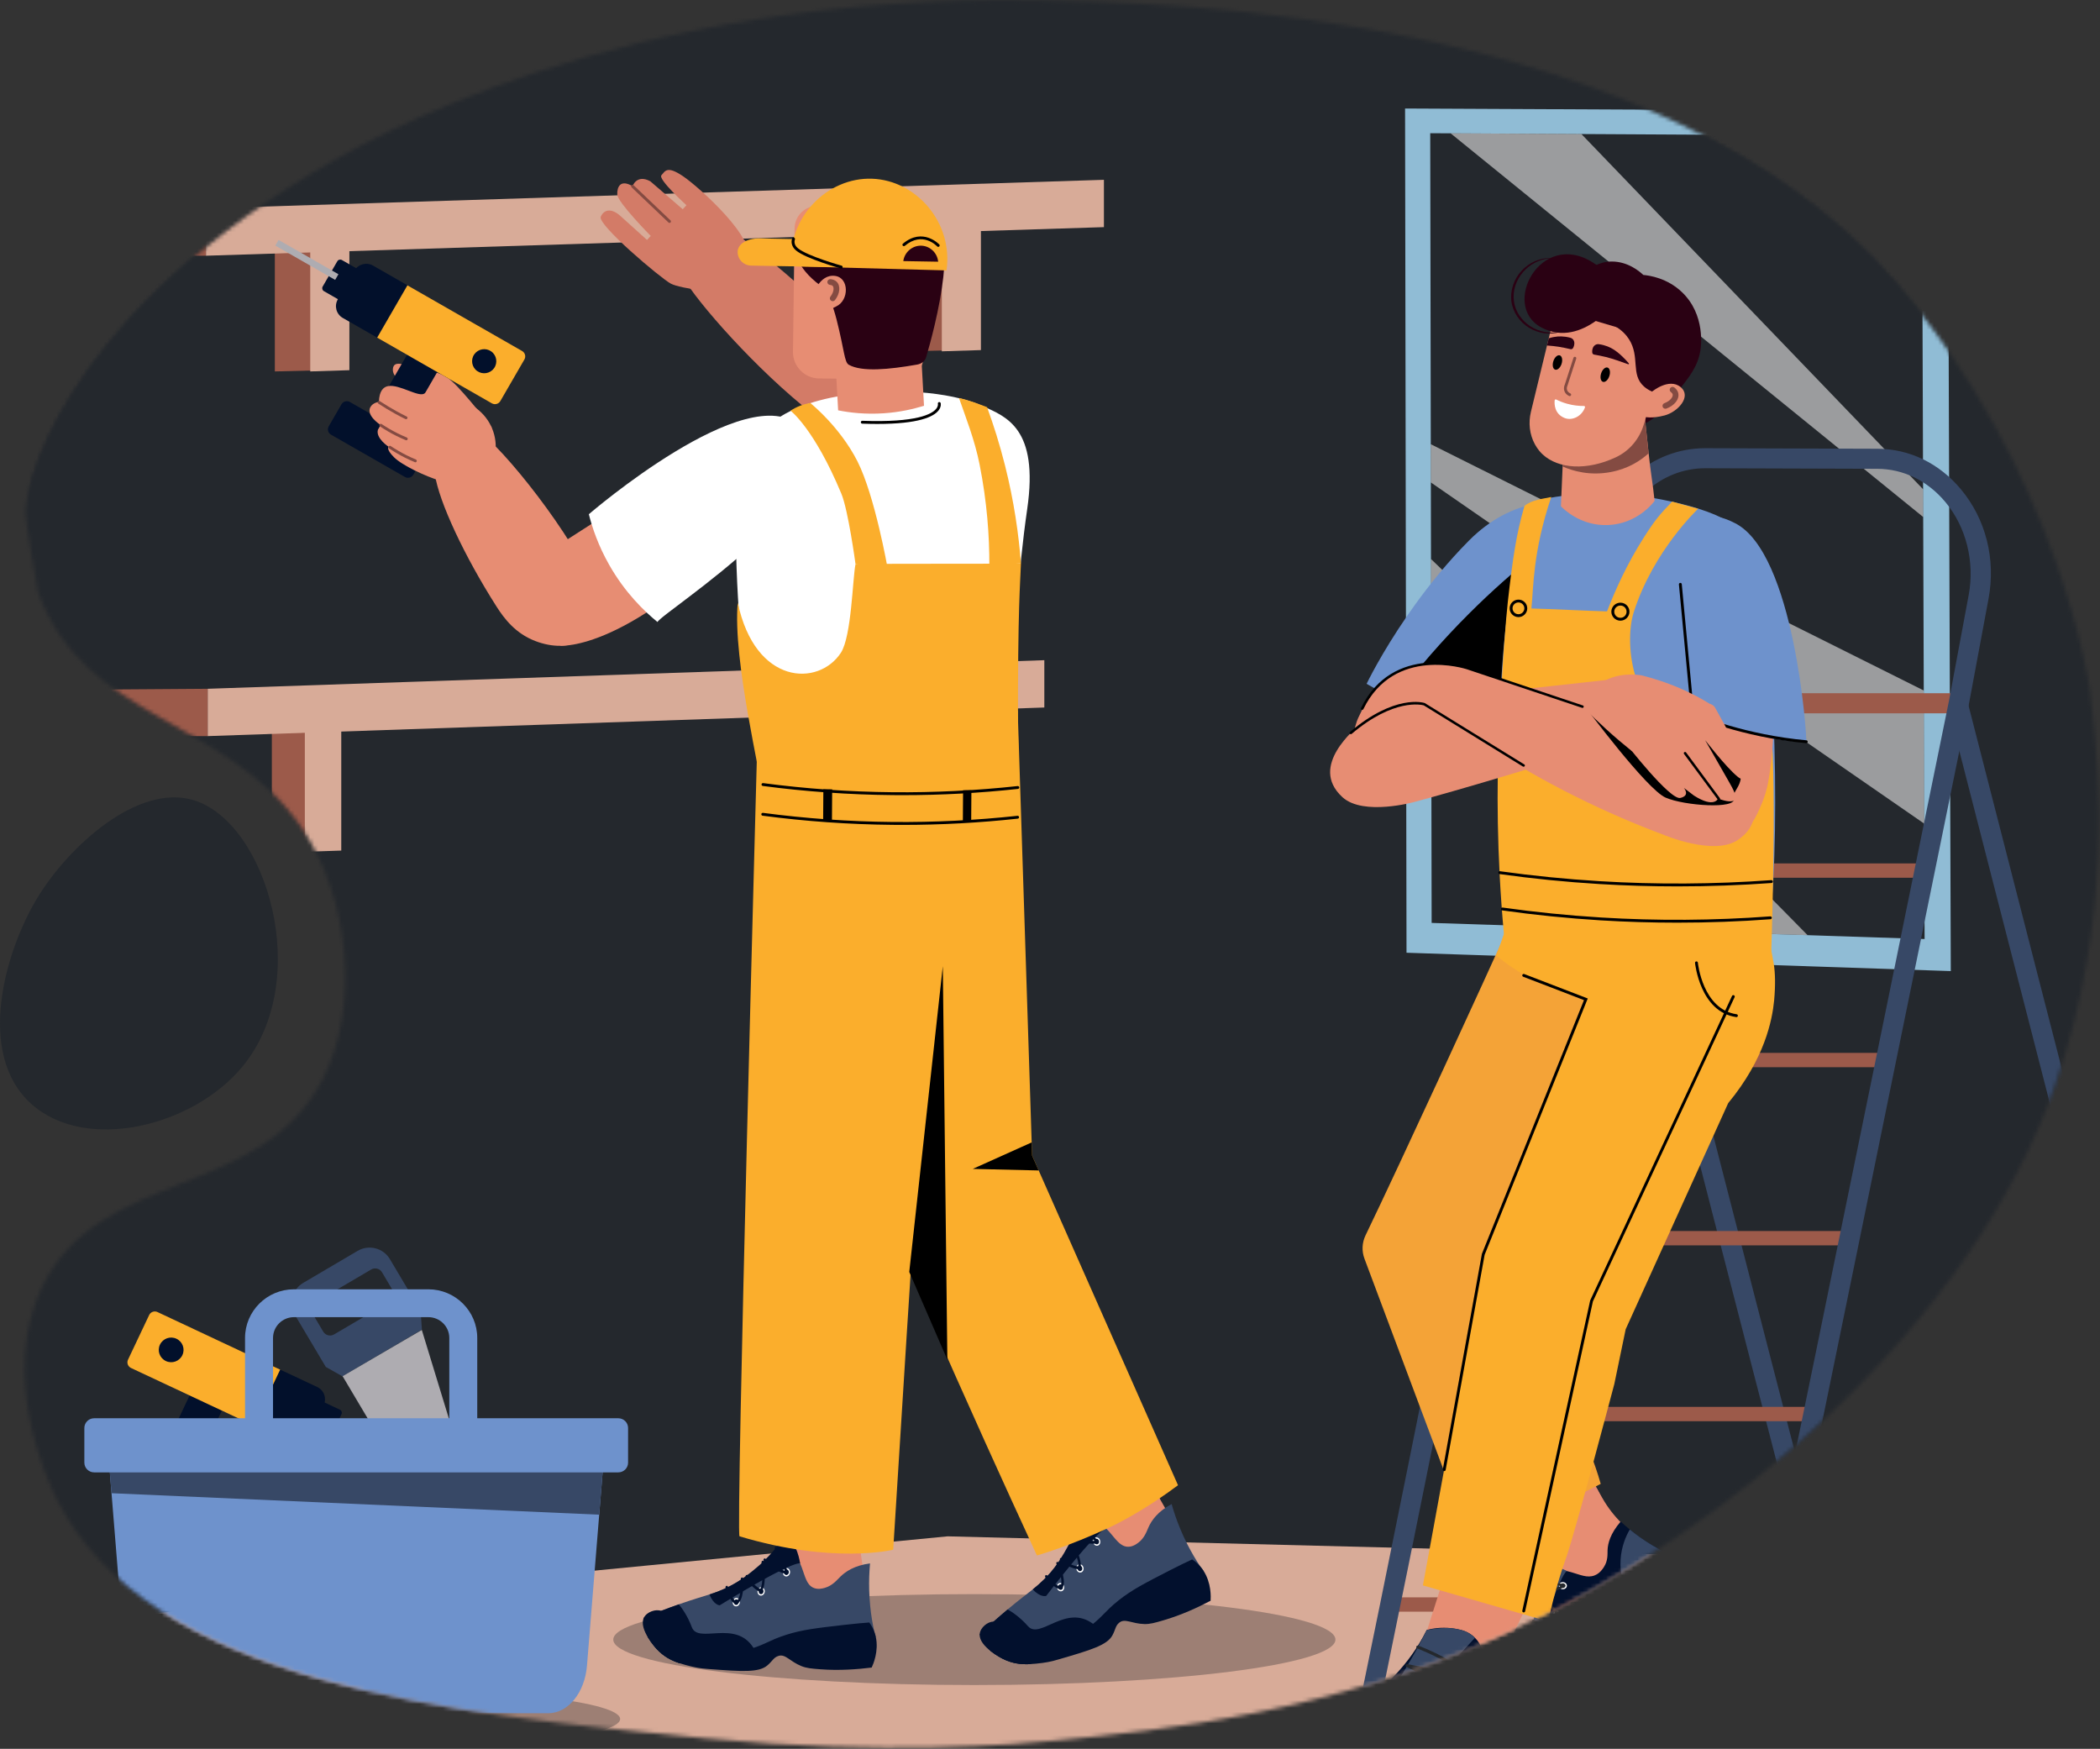 <svg width="538" height="448" viewBox="0 0 538 448" fill="none" xmlns="http://www.w3.org/2000/svg">
<rect x="0" y="0" width="538" height="448" fill="#333333" stroke="none"/>
<mask id="mask0_252_1115" style="mask-type:luminance" maskUnits="userSpaceOnUse" x="6" y="0" width="532" height="448">
<path d="M10.883 329.454C25.656 299.242 66.704 307.347 82.607 276.576C92.249 257.921 89.584 230.281 77.387 212.258C58.192 183.897 21.736 184.867 9.746 151.68C9.451 150.658 6.586 133.76 6.52 131.276C6.401 126.633 13.755 84.452 79.765 44.431C93.947 35.835 158.761 -1.717 265.428 0.061C298.03 0.605 425.724 2.728 485.783 72.557C527.725 121.321 535.322 176.352 535.322 176.352C535.713 179.181 535.979 181.708 536.097 182.81C537.691 197.49 541.353 234.888 526.632 277.619C505.908 337.772 445.044 391.444 386.225 418.158C340.4 438.973 298.148 443.139 270.869 445.835C260.651 446.842 226.852 449.81 180.784 445.314C114.493 438.848 37.874 431.369 14.249 383.486C12.662 380.254 -0.479 352.687 10.883 329.454Z" fill="white"/>
</mask>
<g mask="url(#mask0_252_1115)">
<path d="M312.856 -58.967H-104.502V439.003H312.856V-58.967Z" fill="#24282D"/>
<path d="M680.616 -58.967H304.558V439.003H680.616V-58.967Z" fill="#24282D"/>
<path d="M685.85 404.845L242.763 393.567L-129.87 429.76V506.634H294.753L681.605 505.789L681.812 445.85L685.85 404.845Z" fill="#D8AB98"/>
<path d="M249.621 431.663C300.711 431.663 342.128 426.449 342.128 420.017C342.128 413.585 300.711 408.372 249.621 408.372C198.531 408.372 157.114 413.585 157.114 420.017C157.114 426.449 198.531 431.663 249.621 431.663Z" fill="#9D7F74"/>
<path d="M394.384 464.307C445.474 464.307 486.89 459.093 486.89 452.661C486.89 446.23 445.474 441.016 394.384 441.016C343.294 441.016 301.877 446.23 301.877 452.661C301.877 459.093 343.294 464.307 394.384 464.307Z" fill="#9D7F74"/>
<path d="M94.767 448.135C130.171 448.135 158.872 444.655 158.872 440.362C158.872 436.069 130.171 432.588 94.767 432.588C59.363 432.588 30.662 436.069 30.662 440.362C30.662 444.655 59.363 448.135 94.767 448.135Z" fill="#9D7F74"/>
</g>
<mask id="mask1_252_1115" style="mask-type:luminance" maskUnits="userSpaceOnUse" x="6" y="0" width="532" height="448">
<path d="M10.883 329.454C25.656 299.242 66.704 307.347 82.607 276.576C92.249 257.921 89.584 230.281 77.387 212.258C58.192 183.897 21.736 184.867 9.746 151.68C9.451 150.658 6.586 133.76 6.52 131.276C6.401 126.633 13.755 84.452 79.765 44.431C93.947 35.835 158.761 -1.717 265.428 0.061C298.03 0.605 425.724 2.728 485.783 72.557C527.725 121.321 535.322 176.352 535.322 176.352C535.713 179.181 535.979 181.708 536.097 182.81C537.691 197.49 541.353 234.888 526.632 277.619C505.908 337.772 445.044 391.444 386.225 418.158C340.4 438.973 298.148 443.139 270.869 445.835C260.651 446.842 226.852 449.81 180.784 445.314C114.493 438.848 37.874 431.369 14.249 383.486C12.662 380.254 -0.479 352.687 10.883 329.454Z" fill="white"/>
</mask>
<g mask="url(#mask1_252_1115)">
<path d="M59.027 42.051C58.931 76.355 58.835 110.66 58.739 144.964C57.159 144.149 55.254 143.003 53.312 141.416C53.209 141.327 53.098 141.239 52.995 141.151C49.695 138.366 44.571 138.087 40.887 140.497C39.396 141.474 37.831 142.451 35.904 143.458C24.475 144.479 18.214 142.995 17.018 140.967C16.206 139.601 16.568 137.926 15.003 136.757C13.209 135.413 10.285 135.788 7.989 136.353C7.251 121.431 6.513 106.501 5.774 91.579L1.249 145.508C-0.435 145.354 -2.539 145.023 -4.872 144.31C-8.054 143.333 -10.46 142.003 -12.092 140.931C-13 140.931 -14.543 141.041 -16.219 141.753C-19.017 142.944 -20.28 145.001 -20.671 145.714C-20.567 105.825 -20.464 65.93 -20.361 26.041C-17.238 27.591 -13.044 30.111 -9.146 34.079C-7.109 36.158 -5.573 38.194 -4.421 39.986C-1.638 40.266 1.832 40.383 5.76 39.994C12.397 39.34 17.616 37.503 21.049 35.989C22.26 36.658 24.541 38.127 26.121 40.743C27.037 42.264 27.421 43.682 27.598 44.696C30.691 45.379 34.634 45.96 39.226 45.945C48.011 45.916 54.914 43.719 59.027 42.051Z" fill="#24282D"/>
</g>
<mask id="mask2_252_1115" style="mask-type:luminance" maskUnits="userSpaceOnUse" x="6" y="0" width="532" height="448">
<path d="M10.883 329.454C25.656 299.242 66.704 307.347 82.607 276.576C92.249 257.921 89.584 230.281 77.387 212.258C58.192 183.897 21.736 184.867 9.746 151.68C9.451 150.658 6.586 133.76 6.52 131.276C6.401 126.633 13.755 84.452 79.765 44.431C93.947 35.835 158.761 -1.717 265.428 0.061C298.03 0.605 425.724 2.728 485.783 72.557C527.725 121.321 535.322 176.352 535.322 176.352C535.713 179.181 535.979 181.708 536.097 182.81C537.691 197.49 541.353 234.888 526.632 277.619C505.908 337.772 445.044 391.444 386.225 418.158C340.4 438.973 298.148 443.139 270.869 445.835C260.651 446.842 226.852 449.81 180.784 445.314C114.493 438.848 37.874 431.369 14.249 383.486C12.662 380.254 -0.479 352.687 10.883 329.454Z" fill="white"/>
</mask>
<g mask="url(#mask2_252_1115)">
<path d="M108.087 340.6L107.747 335.788L99.892 322.563C98.194 319.697 94.48 318.75 91.608 320.447L77.692 328.632C74.812 330.322 73.86 334.017 75.565 336.875L83.458 350.159L87.732 352.584L108.087 340.6ZM80.017 336.427C79.449 335.465 79.766 334.223 80.733 333.657L95.086 325.215C96.053 324.649 97.3 324.965 97.869 325.928L100.66 330.63C101.228 331.593 100.911 332.834 99.944 333.4L85.591 341.842C84.624 342.408 83.376 342.092 82.808 341.129L80.017 336.427Z" fill="#374866"/>
<path d="M87.775 352.547L119.204 405.448L126.52 401.069L108.063 340.696L87.775 352.547Z" fill="#AEACB1"/>
<path d="M83.049 369.637L69.76 363.399L73.791 354.883L87.08 361.121C87.508 361.327 87.7 361.834 87.493 362.268L84.193 369.233C83.994 369.652 83.477 369.843 83.049 369.637Z" fill="#02102B"/>
<path d="M100.938 371.686L84.549 364L83.816 365.548L100.205 373.235L100.938 371.686Z" fill="#02102B"/>
<path d="M57.791 359.354L49.523 355.477L40.768 373.967L49.036 377.844L57.791 359.354Z" fill="#02102B"/>
<path d="M74.478 369.637L45.53 356.059L52.315 341.732L81.263 355.31C83.005 356.125 83.751 358.197 82.932 359.931L79.122 367.984C78.303 369.718 76.221 370.46 74.478 369.637Z" fill="#02102B"/>
<path d="M64.991 365.184L33.563 350.438C32.765 350.064 32.418 349.116 32.795 348.315L38.214 336.875C38.59 336.082 39.543 335.736 40.347 336.111L71.776 350.857L64.991 365.184Z" fill="#FBAE2C"/>
<path d="M46.718 347.154C45.973 348.734 44.083 349.41 42.495 348.66C40.908 347.911 40.229 346.037 40.982 344.458C41.735 342.878 43.618 342.202 45.205 342.952C46.792 343.694 47.471 345.574 46.718 347.154Z" fill="#02102B"/>
<path d="M50.949 389.636L30.654 380.114C29.864 379.747 29.524 378.806 29.901 378.02L32.788 371.922C33.157 371.136 34.102 370.798 34.892 371.172L55.187 380.695C55.977 381.062 56.316 382.002 55.94 382.788L53.053 388.887C52.684 389.673 51.739 390.011 50.949 389.636Z" fill="#02102B"/>
<path d="M122.275 367.58H115.106V342.753C115.106 339.807 112.699 337.419 109.738 337.419H75.305C72.344 337.419 69.945 339.814 69.945 342.753V366.228H62.776V342.753C62.776 335.876 68.395 330.285 75.305 330.285H109.738C116.649 330.285 122.267 335.876 122.267 342.753V367.58H122.275Z" fill="#6E92CC"/>
<path d="M154.78 372.326L153.51 388.027L150.38 426.681C149.819 433.632 145.537 438.885 140.443 438.885H42.082C36.987 438.885 32.705 433.632 32.144 426.681L28.571 382.517L27.744 372.326H154.78Z" fill="#6E92CC"/>
<path d="M154.78 372.326L153.51 388.02L28.571 382.517L27.744 372.326H154.78Z" fill="#374866"/>
<path d="M158.407 377.182H24.12C22.733 377.182 21.61 376.066 21.61 374.684V365.816C21.61 364.435 22.733 363.318 24.12 363.318H158.399C159.787 363.318 160.909 364.435 160.909 365.816V374.677C160.917 376.058 159.795 377.182 158.407 377.182Z" fill="#6E92CC"/>
</g>
<mask id="mask3_252_1115" style="mask-type:luminance" maskUnits="userSpaceOnUse" x="6" y="0" width="532" height="448">
<path d="M10.883 329.454C25.656 299.242 66.704 307.347 82.607 276.576C92.249 257.921 89.584 230.281 77.387 212.258C58.192 183.897 21.736 184.867 9.746 151.68C9.451 150.658 6.586 133.76 6.52 131.276C6.401 126.633 13.755 84.452 79.765 44.431C93.947 35.835 158.761 -1.717 265.428 0.061C298.03 0.605 425.724 2.728 485.783 72.557C527.725 121.321 535.322 176.352 535.322 176.352C535.713 179.181 535.979 181.708 536.097 182.81C537.691 197.49 541.353 234.888 526.632 277.619C505.908 337.772 445.044 391.444 386.225 418.158C340.4 438.973 298.148 443.139 270.869 445.835C260.651 446.842 226.852 449.81 180.784 445.314C114.493 438.848 37.874 431.369 14.249 383.486C12.662 380.254 -0.479 352.687 10.883 329.454Z" fill="white"/>
</mask>
<g mask="url(#mask3_252_1115)">
<path d="M131.785 299.617C129.26 299.816 127.045 298.794 126.735 297.295C124.992 288.765 120.991 262.227 121.249 250.023C121.751 226.13 125.214 189.246 126.233 178.821C126.366 177.491 128.411 176.55 130.315 176.954C132.545 177.432 135.439 177.895 138.082 177.836C143.929 177.711 149.156 175.735 157.233 175.911C166.897 176.124 166.875 181.377 166.875 181.377C166.875 181.377 166.506 197.358 166.462 213.683C166.417 230.009 166.048 260.956 166.048 260.956L160.105 253.704C160.105 253.704 157.078 272.88 158.377 279.963C159.204 284.489 161.722 290.198 163.435 293.732C164.262 295.437 162.217 297.259 159.219 297.494L140.518 298.941L135.254 284.665L131.785 299.617Z" fill="#24282D"/>
</g>
<mask id="mask4_252_1115" style="mask-type:luminance" maskUnits="userSpaceOnUse" x="6" y="0" width="532" height="448">
<path d="M10.883 329.454C25.656 299.242 66.704 307.347 82.607 276.576C92.249 257.921 89.584 230.281 77.387 212.258C58.192 183.897 21.736 184.867 9.746 151.68C9.451 150.658 6.586 133.76 6.52 131.276C6.401 126.633 13.755 84.452 79.765 44.431C93.947 35.835 158.761 -1.717 265.428 0.061C298.03 0.605 425.724 2.728 485.783 72.557C527.725 121.321 535.322 176.352 535.322 176.352C535.713 179.181 535.979 181.708 536.097 182.81C537.691 197.49 541.353 234.888 526.632 277.619C505.908 337.772 445.044 391.444 386.225 418.158C340.4 438.973 298.148 443.139 270.869 445.835C260.651 446.842 226.852 449.81 180.784 445.314C114.493 438.848 37.874 431.369 14.249 383.486C12.662 380.254 -0.479 352.687 10.883 329.454Z" fill="white"/>
</mask>
<g mask="url(#mask4_252_1115)">
<path d="M83.559 94.834L70.41 95.15V61.903L83.559 61.587V94.834Z" fill="#9C5A4A"/>
<path d="M89.509 94.834L79.483 95.15V61.903L89.509 61.587V94.834Z" fill="#D8AB98"/>
<path d="M246.66 89.683L231.525 89.999V56.753L246.66 56.429V89.683Z" fill="#9C5A4A"/>
<path d="M251.304 89.683L241.285 89.999V56.753L251.304 56.429V89.683Z" fill="#D8AB98"/>
<path d="M282.814 58.185L52.758 65.511V53.388L282.814 46.062V58.185Z" fill="#D8AB98"/>
<path d="M52.758 65.511H20.421V53.601L52.758 53.388V65.511Z" fill="#9C5A4A"/>
</g>
<mask id="mask5_252_1115" style="mask-type:luminance" maskUnits="userSpaceOnUse" x="6" y="0" width="532" height="448">
<path d="M10.883 329.454C25.656 299.242 66.704 307.347 82.607 276.576C92.249 257.921 89.584 230.281 77.387 212.258C58.192 183.897 21.736 184.867 9.746 151.68C9.451 150.658 6.586 133.76 6.52 131.276C6.401 126.633 13.755 84.452 79.765 44.431C93.947 35.835 158.761 -1.717 265.428 0.061C298.03 0.605 425.724 2.728 485.783 72.557C527.725 121.321 535.322 176.352 535.322 176.352C535.713 179.181 535.979 181.708 536.097 182.81C537.691 197.49 541.353 234.888 526.632 277.619C505.908 337.772 445.044 391.444 386.225 418.158C340.4 438.973 298.148 443.139 270.869 445.835C260.651 446.842 226.852 449.81 180.784 445.314C114.493 438.848 37.874 431.369 14.249 383.486C12.662 380.254 -0.479 352.687 10.883 329.454Z" fill="white"/>
</mask>
<g mask="url(#mask5_252_1115)">
<path d="M81.893 217.893L69.644 218.209V184.963L81.893 184.64V217.893Z" fill="#9C5A4A"/>
<path d="M87.429 217.893L78.097 218.209V184.963L87.429 184.64V217.893Z" fill="#D8AB98"/>
<path d="M233.859 212.743L219.758 213.059V179.812L233.859 179.489V212.743Z" fill="#9C5A4A"/>
<path d="M238.186 212.743L228.854 213.059V179.812L238.186 179.489V212.743Z" fill="#D8AB98"/>
<path d="M267.547 181.245L53.194 188.57V176.447L267.547 169.122V181.245Z" fill="#D8AB98"/>
<path d="M53.195 188.57H23.065V176.66L53.195 176.447V188.57Z" fill="#9C5A4A"/>
</g>
<mask id="mask6_252_1115" style="mask-type:luminance" maskUnits="userSpaceOnUse" x="6" y="0" width="532" height="448">
<path d="M10.883 329.454C25.656 299.242 66.704 307.347 82.607 276.576C92.249 257.921 89.584 230.281 77.387 212.258C58.192 183.897 21.736 184.867 9.746 151.68C9.451 150.658 6.586 133.76 6.52 131.276C6.401 126.633 13.755 84.452 79.765 44.431C93.947 35.835 158.761 -1.717 265.428 0.061C298.03 0.605 425.724 2.728 485.783 72.557C527.725 121.321 535.322 176.352 535.322 176.352C535.713 179.181 535.979 181.708 536.097 182.81C537.691 197.49 541.353 234.888 526.632 277.619C505.908 337.772 445.044 391.444 386.225 418.158C340.4 438.973 298.148 443.139 270.869 445.835C260.651 446.842 226.852 449.81 180.784 445.314C114.493 438.848 37.874 431.369 14.249 383.486C12.662 380.254 -0.479 352.687 10.883 329.454Z" fill="white"/>
</mask>
<g mask="url(#mask6_252_1115)">
<path d="M188.005 59.574C193.35 62.814 234.561 96.751 231.947 106.435C230.862 110.469 228.699 112.122 224.18 112.658C218.894 113.29 214.42 110.601 210.965 108.096C196.812 97.824 180.578 79.816 175.734 72.255C177.683 69.735 186.056 62.102 188.005 59.574Z" fill="#D37B67"/>
<path d="M185.03 75.07C185.03 75.07 174.428 74.034 171.844 72.652C169.26 71.271 152.996 57.546 153.904 55.518C154.804 53.49 156.813 53.402 158.917 55.298C161.021 57.194 165.761 61.47 165.761 61.47L166.713 60.434C166.713 60.434 158.245 51.845 158.142 49.861C158.046 47.877 158.946 45.849 162.054 47.701C162.054 47.701 163.095 44.542 166.61 46.444L174.915 53.608L175.868 52.572C175.868 52.572 168.5 45.923 169.452 44.887C170.404 43.851 170.833 42.337 174.989 45.144C179.153 47.951 194.413 61.712 191.128 66.334C187.835 70.97 185.03 75.07 185.03 75.07Z" fill="#D37B67"/>
<path d="M171.517 57.098C171.429 57.098 171.333 57.061 171.259 56.995L161.794 47.973C161.647 47.833 161.639 47.598 161.779 47.451C161.92 47.304 162.156 47.297 162.304 47.436L171.776 56.459C171.923 56.598 171.931 56.834 171.791 56.98C171.717 57.061 171.613 57.098 171.517 57.098Z" fill="#844B42"/>
<path d="M182.245 114.532L140.267 141.452L143.574 165.404C143.574 165.404 161.396 167.035 193.061 133.142L182.245 114.532Z" fill="#E78D73"/>
<path d="M261.457 410.642C256.717 414.654 261.014 423.816 266.684 421.692C266.824 421.641 266.957 421.582 267.082 421.523C278.88 415.888 278.083 413.405 284.27 412.126C290.242 410.899 293.218 412.751 299.227 409.834C302.077 408.445 304.233 406.645 305.613 405.337C305.613 405.33 305.621 405.33 305.621 405.33C305.621 405.33 305.658 403.699 305.399 402.802C303.664 396.844 302.365 393.008 300.792 390.084C299.929 388.475 299.124 387.571 297.389 384.39C297.212 384.067 296.488 382.722 295.565 380.753C295.373 380.342 295.174 379.901 294.96 379.445C294.591 378.645 294.214 377.763 293.83 376.83C293.646 376.396 293.469 375.948 293.291 375.493C293.262 375.434 293.24 375.36 293.21 375.302C290.368 367.925 288.987 360.813 288.293 356.243C283.295 360.203 278.304 364.156 273.313 368.109C275.861 373.707 277.064 378.409 277.625 381.958C277.706 382.48 277.78 382.972 277.832 383.442C277.942 384.339 278.016 385.147 278.061 385.852C278.075 386.065 278.083 386.256 278.09 386.447C278.12 387.079 278.12 387.579 278.098 387.99C278.068 388.497 278.075 388.901 277.928 389.261C274.14 398.548 267.4 405.616 261.457 410.642Z" fill="#E78D73"/>
<path d="M251.002 418.651C251.637 419.907 252.56 421.501 253.785 422.949C253.785 422.956 253.785 422.956 253.793 422.963C255.269 424.117 256.805 424.903 256.96 424.969C259.337 426.145 261.508 426.395 263.686 426.314C265.768 425.638 268.654 424.249 272.84 421.678C276.48 419.437 278.747 417.681 280.378 416.27C283.553 413.522 284.335 412.082 288.256 410.899C290.256 410.297 291.954 410.091 293.556 409.944C296.547 409.657 299.19 409.547 302.741 407.328C305.332 405.705 307.148 403.743 308.285 402.325C308.285 402.318 308.285 402.318 308.285 402.318C308.256 402.281 308.226 402.244 308.197 402.207C308.005 401.957 307.798 401.7 307.591 401.414L307.584 401.406L307.577 401.392C307.562 401.37 307.547 401.355 307.532 401.333C306.403 399.643 305.221 397.659 304.077 395.389C302.866 392.979 301.929 390.672 301.183 388.556C300.784 387.41 300.445 386.322 300.157 385.301C296.643 387.182 295.048 389.445 294.25 391.208C293.756 392.311 293.21 394 291.63 395.191C291.164 395.536 290.072 396.366 288.706 396.219C286.912 396.021 285.834 394.287 284.225 392.443C283.988 392.171 283.723 391.877 283.427 391.583L283.413 391.561C282.135 390.231 280.363 388.674 277.964 387.219C277.624 388.211 277.204 389.342 276.687 390.577C276.487 391.047 276.273 391.532 276.044 392.024C275.757 392.663 275.439 393.31 275.092 393.978C275.063 394.037 275.033 394.096 275.004 394.155C274.494 395.132 273.985 396.028 273.483 396.866C272.796 397.997 272.117 398.997 271.504 399.856C271.091 400.422 270.707 400.936 270.36 401.377C270.315 401.421 270.278 401.473 270.242 401.524C269.85 402.009 269.511 402.413 269.245 402.722C269.068 402.927 268.927 403.089 268.809 403.221C268.359 403.721 267.931 404.176 267.517 404.588C267.023 405.073 266.55 405.514 266.063 405.94C265.583 406.351 265.103 406.755 264.579 407.167C262.992 408.43 261.079 409.841 258.134 412.302C258.119 412.324 258.097 412.339 258.075 412.354C256.761 413.463 255.557 414.499 254.494 415.447C253.077 416.703 251.903 417.798 251.002 418.651Z" fill="#374866"/>
<path d="M251.002 418.651C251.637 419.907 252.56 421.501 253.785 422.949C253.785 422.956 253.785 422.956 253.793 422.963C255.269 424.117 256.805 424.903 256.96 424.969C259.337 426.145 261.508 426.395 263.686 426.314C265.768 425.638 268.654 424.249 272.84 421.678C276.48 419.437 278.747 417.681 280.378 416.27C280.267 416.174 280.157 416.094 280.046 416.006C273.047 410.745 266.462 420.098 263.376 416.601C261.294 414.242 259.256 412.912 258.141 412.295C258.126 412.317 258.104 412.332 258.082 412.347C256.768 413.456 255.565 414.492 254.501 415.44C253.077 416.703 251.903 417.798 251.002 418.651Z" fill="#02102D"/>
<path d="M253.786 422.949C253.786 422.956 253.786 422.956 253.793 422.963C255.27 424.117 256.805 424.903 256.96 424.969C259.338 426.145 261.508 426.395 263.686 426.314C264.808 426.27 265.923 426.145 267.075 425.998C269.164 425.733 270.7 425.241 271.409 425.035C279.537 422.669 283.635 421.435 284.993 418.922C285.835 417.365 285.739 416.483 286.758 415.668C288.219 414.499 289.932 415.961 293.181 416.035C294.628 416.072 295.794 415.741 298.083 415.072C302.601 413.757 306.846 411.803 310.146 410.062C310.205 409.18 310.383 405.499 308.278 402.31C308.249 402.266 308.227 402.229 308.19 402.185C308.079 402.016 307.961 401.855 307.835 401.693C307.754 401.59 307.673 401.487 307.584 401.392C307.584 401.384 307.577 401.377 307.57 401.37C307.555 401.348 307.54 401.333 307.525 401.311C306.802 400.473 306.041 399.878 305.407 399.489C304.026 400.128 302.084 401.054 299.781 402.237C293.269 405.58 290.013 407.248 286.625 409.929C282.697 413.052 282.712 414.139 278.016 417.548C275.875 419.099 274 420.23 272.021 421.185C269.054 422.618 266.447 423.801 263.022 423.588C258.991 423.338 254.568 421.156 254.362 418.988C254.236 417.651 255.698 416.255 255.226 415.623C255.159 415.535 255.011 415.432 254.487 415.425C253.092 415.396 251.121 416.894 250.988 418.643C250.884 420.245 252.295 421.788 253.786 422.949Z" fill="#02102D"/>
<path d="M280.075 395.213C280.26 395.778 280.799 396.102 281.286 395.933C281.773 395.764 282.017 395.161 281.832 394.596C281.648 394.03 281.109 393.707 280.622 393.876C280.134 394.044 279.891 394.647 280.075 395.213Z" fill="white"/>
<path d="M264.579 407.145C266.572 409.342 268.027 408.827 268.027 408.827C281.796 390.973 283.427 391.554 283.427 391.554L283.413 391.532C282.881 390.613 282.076 389.416 280.903 388.225C279.611 386.918 278.355 386.109 277.447 385.617C276.805 388.358 275.771 391.73 274.044 395.227C274.044 395.227 271.91 399.555 269.238 402.692C269.024 402.942 268.802 403.192 268.802 403.192C268.352 403.691 267.924 404.147 267.51 404.558C267.015 405.043 266.543 405.484 266.056 405.91C265.591 406.329 265.103 406.726 264.579 407.145Z" fill="#02102D"/>
<path d="M280.372 395.11C280.497 395.492 280.859 395.705 281.176 395.587C281.501 395.477 281.664 395.073 281.538 394.698C281.413 394.316 281.051 394.103 280.733 394.221C280.416 394.338 280.246 394.735 280.372 395.11Z" fill="#02102D"/>
<path d="M275.786 402.082C275.971 402.648 276.51 402.971 276.997 402.802C277.484 402.633 277.728 402.031 277.543 401.465C277.359 400.899 276.82 400.576 276.333 400.745C275.845 400.914 275.602 401.509 275.786 402.082Z" fill="white"/>
<path d="M276.074 401.98C276.199 402.362 276.561 402.575 276.878 402.457C277.196 402.34 277.366 401.943 277.24 401.568C277.115 401.186 276.753 400.973 276.436 401.091C276.118 401.201 275.956 401.597 276.074 401.98Z" fill="#02102D"/>
<path d="M270.825 406.888C271.01 407.453 271.549 407.777 272.036 407.608C272.523 407.439 272.767 406.836 272.582 406.27C272.398 405.705 271.859 405.381 271.372 405.55C270.884 405.719 270.641 406.322 270.825 406.888Z" fill="white"/>
<path d="M271.113 406.785C271.238 407.167 271.6 407.38 271.917 407.262C272.242 407.152 272.405 406.748 272.279 406.373C272.154 405.991 271.792 405.778 271.475 405.896C271.157 406.006 270.995 406.403 271.113 406.785Z" fill="#02102D"/>
<path d="M281.249 395.374C281.344 395.345 281.426 395.264 281.455 395.154C281.492 395.029 281.455 394.882 281.367 394.787C280.34 393.618 276.538 389.967 276.376 389.812C276.236 389.68 276.044 389.695 275.94 389.842C275.837 389.989 275.859 390.217 275.999 390.349C276.036 390.378 279.019 393.251 280.444 394.735C280.252 394.742 280.052 394.75 279.861 394.742C279.373 394.735 278.805 394.676 278.222 394.574C277.166 394.39 275.94 394.037 274.685 393.56C274.515 393.493 274.346 393.596 274.301 393.78C274.257 393.964 274.36 394.169 274.523 394.236C275.815 394.728 277.077 395.088 278.17 395.279C278.783 395.389 279.388 395.448 279.897 395.455C280.34 395.462 280.783 395.44 281.219 395.382C281.226 395.382 281.234 395.374 281.249 395.374Z" fill="#02102D"/>
<path d="M276.665 402.031L276.747 401.825C277.522 399.922 274.908 395.007 274.606 394.456C274.51 394.28 274.318 394.213 274.17 394.316C274.022 394.412 273.985 394.632 274.074 394.801C274.798 396.146 276.525 399.783 276.23 401.274C275.861 401.23 275.484 401.149 275.122 401.039C274.008 400.701 272.967 400.077 272.022 399.195C271.881 399.063 271.689 399.077 271.586 399.232C271.483 399.379 271.512 399.606 271.653 399.739C272.679 400.694 273.808 401.37 275.012 401.737C275.492 401.884 275.979 401.98 276.459 402.024L276.665 402.031Z" fill="#02102D"/>
<path d="M271.763 407.02C272.036 406.946 272.242 406.741 272.368 406.417C273.151 404.492 271.283 400.495 271.201 400.326C271.12 400.15 270.928 400.069 270.773 400.15C270.626 400.231 270.567 400.444 270.655 400.628C271.157 401.693 272.338 404.742 271.792 406.072C271.711 406.278 271.6 406.314 271.519 406.322C270.781 406.41 269.134 404.705 268.27 403.611C268.152 403.456 267.953 403.434 267.828 403.567C267.702 403.691 267.702 403.919 267.82 404.074C268.071 404.389 270.33 407.196 271.63 407.042C271.674 407.042 271.718 407.034 271.763 407.02Z" fill="#02102D"/>
<path d="M260.725 182.039L264.417 296.032L301.796 380.474C294.923 385.624 288.344 389.364 284.158 391.319C273.653 396.227 265.65 398.467 265.65 398.467C265.65 398.467 223.538 307.604 223.892 300.418C224.247 293.225 212.648 183.773 212.648 183.773L260.725 182.039Z" fill="#FBAE2C"/>
<path d="M264.313 292.652L249.215 299.441L266.107 299.838L264.416 296.039L264.313 292.652Z" fill="black"/>
<path d="M177.588 410.627C171.711 412.714 172.428 422.787 178.496 422.794C178.644 422.794 178.792 422.787 178.932 422.78C191.985 421.656 192.14 419.055 198.378 420.032C204.403 420.98 206.514 423.757 213.188 423.14C216.355 422.846 219.013 421.913 220.778 421.178C220.778 421.171 220.785 421.171 220.785 421.171C220.785 421.171 221.405 419.657 221.486 418.731C222.011 412.552 222.18 408.511 221.76 405.227C221.531 403.42 221.102 402.295 220.63 398.71C220.578 398.343 220.386 396.836 220.231 394.669C220.194 394.221 220.165 393.736 220.135 393.236C220.084 392.355 220.039 391.407 220.025 390.393C220.01 389.923 220.002 389.445 220.002 388.953C219.995 388.887 220.002 388.813 219.995 388.74C219.995 380.849 221.265 373.715 222.269 369.196C216.171 371.143 210.087 373.083 203.996 375.03C204.366 381.157 203.79 385.97 203.037 389.489C202.926 390.003 202.815 390.496 202.697 390.951C202.483 391.833 202.262 392.612 202.04 393.288C201.981 393.486 201.915 393.677 201.848 393.853C201.649 394.456 201.472 394.919 201.294 395.301C201.08 395.764 200.947 396.146 200.674 396.432C193.793 403.78 184.949 408.012 177.588 410.627Z" fill="#E78D73"/>
<path d="M164.935 414.441C165.075 415.844 165.363 417.651 165.99 419.437C165.99 419.444 165.99 419.444 165.998 419.451C166.965 421.046 168.117 422.317 168.235 422.434C170.029 424.367 171.97 425.366 174.038 426.049C176.23 426.145 179.427 425.866 184.263 424.925C188.471 424.11 191.225 423.257 193.255 422.515C197.205 421.06 198.46 419.995 202.55 420.26C204.639 420.399 206.301 420.803 207.851 421.229C210.752 422.008 213.263 422.838 217.375 422.008C220.38 421.398 222.786 420.201 224.359 419.275C224.359 419.268 224.366 419.268 224.366 419.268C224.352 419.224 224.337 419.18 224.322 419.128C224.233 418.834 224.13 418.511 224.041 418.173L224.034 418.166V418.151C224.027 418.129 224.019 418.107 224.012 418.077C223.569 416.101 223.17 413.831 222.927 411.311C222.661 408.629 222.617 406.145 222.683 403.904C222.727 402.692 222.801 401.561 222.89 400.503C218.925 401.024 216.622 402.582 215.241 403.949C214.377 404.801 213.263 406.189 211.358 406.748C210.797 406.91 209.475 407.299 208.25 406.682C206.648 405.874 206.264 403.868 205.422 401.583C205.296 401.245 205.156 400.877 204.986 400.503L204.979 400.481C204.263 398.783 203.17 396.712 201.45 394.507C200.778 395.316 199.973 396.227 199.043 397.196C198.689 397.564 198.312 397.946 197.921 398.328C197.419 398.82 196.887 399.312 196.326 399.819C196.282 399.863 196.23 399.908 196.179 399.952C195.352 400.686 194.554 401.348 193.779 401.95C192.731 402.766 191.742 403.464 190.856 404.051C190.265 404.433 189.719 404.779 189.239 405.073C189.18 405.102 189.128 405.139 189.076 405.168C188.537 405.484 188.072 405.749 187.711 405.94C187.474 406.072 187.282 406.167 187.127 406.248C186.529 406.557 185.961 406.829 185.429 407.071C184.794 407.35 184.196 407.6 183.584 407.828C182.986 408.048 182.395 408.247 181.753 408.452C179.818 409.077 177.515 409.724 173.883 410.995C173.86 411.009 173.838 411.017 173.816 411.024C172.184 411.597 170.686 412.148 169.357 412.662C167.57 413.346 166.079 413.956 164.935 414.441Z" fill="#374866"/>
<path d="M164.935 414.441C165.075 415.844 165.363 417.651 165.99 419.437C165.99 419.444 165.99 419.444 165.998 419.451C166.965 421.046 168.117 422.317 168.235 422.434C170.029 424.367 171.97 425.366 174.038 426.049C176.23 426.145 179.427 425.866 184.263 424.925C188.471 424.11 191.225 423.257 193.255 422.515C193.189 422.39 193.115 422.273 193.041 422.148C188.397 414.771 178.873 421.207 177.242 416.85C176.149 413.919 174.717 411.957 173.897 410.987C173.875 411.002 173.853 411.009 173.831 411.017C172.199 411.59 170.701 412.141 169.372 412.655C167.57 413.346 166.079 413.956 164.935 414.441Z" fill="#02102D"/>
<path d="M165.982 419.437C165.982 419.444 165.982 419.444 165.99 419.451C166.957 421.046 168.109 422.317 168.227 422.434C170.021 424.367 171.962 425.366 174.03 426.049C175.093 426.402 176.185 426.674 177.308 426.946C179.36 427.438 180.969 427.511 181.708 427.57C190.161 428.209 194.428 428.496 196.606 426.622C197.95 425.469 198.179 424.602 199.434 424.205C201.22 423.632 202.291 425.586 205.303 426.806C206.639 427.342 207.858 427.453 210.235 427.629C214.938 427.982 219.604 427.651 223.317 427.181C223.694 426.372 225.178 422.993 224.366 419.282C224.358 419.231 224.343 419.187 224.329 419.135C224.284 418.937 224.233 418.746 224.174 418.548C224.137 418.423 224.092 418.298 224.048 418.18C224.048 418.173 224.048 418.166 224.041 418.158C224.033 418.136 224.026 418.114 224.019 418.085C223.65 417.049 223.147 416.226 222.697 415.638C221.176 415.748 219.028 415.939 216.444 416.233C209.157 417.071 205.51 417.482 201.383 418.805C196.584 420.34 196.215 421.362 190.589 422.905C188.035 423.603 185.872 424.007 183.679 424.205C180.386 424.506 177.529 424.69 174.399 423.294C170.722 421.648 167.37 418.055 167.961 415.954C168.323 414.661 170.198 413.867 169.984 413.111C169.954 413.008 169.851 412.861 169.371 412.663C168.079 412.148 165.702 412.854 164.941 414.448C164.247 415.888 165.008 417.828 165.982 419.437Z" fill="#02102D"/>
<path d="M200.549 402.744C200.52 403.339 200.911 403.831 201.421 403.846C201.937 403.853 202.38 403.383 202.41 402.788C202.439 402.193 202.048 401.7 201.539 401.686C201.022 401.671 200.579 402.149 200.549 402.744Z" fill="white"/>
<path d="M181.767 408.452C182.837 411.208 184.38 411.237 184.38 411.237C203.679 399.386 204.993 400.503 204.993 400.503L204.986 400.481C204.823 399.437 204.498 398.034 203.834 396.506C203.103 394.831 202.217 393.633 201.545 392.854C199.958 395.191 197.773 397.983 194.901 400.642C194.901 400.642 191.35 403.934 187.717 405.932C187.422 406.094 187.134 406.241 187.134 406.241C186.536 406.55 185.967 406.821 185.436 407.064C184.801 407.343 184.203 407.593 183.59 407.821C183 408.048 182.409 408.247 181.767 408.452Z" fill="#02102D"/>
<path d="M200.859 402.751C200.837 403.148 201.095 403.478 201.442 403.486C201.782 403.493 202.077 403.177 202.099 402.78C202.121 402.384 201.863 402.053 201.516 402.046C201.176 402.038 200.881 402.354 200.859 402.751Z" fill="#02102D"/>
<path d="M194.06 407.652C194.031 408.247 194.422 408.739 194.931 408.754C195.448 408.761 195.891 408.291 195.921 407.696C195.95 407.101 195.559 406.608 195.049 406.594C194.54 406.579 194.097 407.057 194.06 407.652Z" fill="white"/>
<path d="M194.369 407.659C194.346 408.056 194.605 408.386 194.952 408.394C195.291 408.401 195.587 408.085 195.609 407.688C195.631 407.292 195.373 406.961 195.026 406.954C194.686 406.946 194.391 407.262 194.369 407.659Z" fill="#02102D"/>
<path d="M187.695 410.407C187.665 411.002 188.057 411.494 188.566 411.509C189.083 411.516 189.526 411.046 189.555 410.451C189.585 409.856 189.194 409.364 188.684 409.349C188.167 409.334 187.724 409.812 187.695 410.407Z" fill="white"/>
<path d="M188.005 410.414C187.983 410.811 188.241 411.142 188.588 411.149C188.928 411.156 189.231 410.84 189.246 410.444C189.268 410.047 189.009 409.716 188.662 409.709C188.323 409.694 188.027 410.01 188.005 410.414Z" fill="#02102D"/>
<path d="M201.591 403.302C201.694 403.309 201.797 403.258 201.864 403.162C201.938 403.052 201.96 402.905 201.915 402.788C201.376 401.34 199.139 396.587 199.043 396.381C198.962 396.212 198.778 396.153 198.623 396.256C198.468 396.359 198.416 396.579 198.497 396.748C198.519 396.792 200.269 400.517 201.074 402.406C200.889 402.347 200.705 402.281 200.527 402.215C200.077 402.038 199.568 401.781 199.051 401.48C198.128 400.936 197.109 400.179 196.105 399.29C195.972 399.173 195.773 399.21 195.67 399.364C195.559 399.526 195.581 399.746 195.714 399.863C196.747 400.775 197.796 401.561 198.748 402.119C199.287 402.435 199.826 402.707 200.299 402.891C200.712 403.052 201.133 403.184 201.554 403.287C201.561 403.302 201.576 403.302 201.591 403.302Z" fill="#02102D"/>
<path d="M194.901 407.909L195.056 407.747C196.466 406.241 195.795 400.73 195.713 400.106C195.691 399.908 195.529 399.783 195.359 399.819C195.189 399.856 195.071 400.047 195.101 400.238C195.3 401.744 195.595 405.756 194.783 407.042C194.451 406.865 194.133 406.66 193.831 406.432C192.915 405.727 192.162 404.779 191.594 403.618C191.512 403.449 191.321 403.398 191.173 403.5C191.025 403.603 190.966 403.824 191.047 403.993C191.66 405.249 192.472 406.27 193.469 407.042C193.86 407.343 194.281 407.608 194.724 407.821L194.901 407.909Z" fill="#02102D"/>
<path d="M188.522 410.862C188.803 410.884 189.069 410.767 189.305 410.517C190.73 408.996 190.427 404.602 190.412 404.419C190.397 404.22 190.242 404.081 190.073 404.11C189.903 404.132 189.777 404.316 189.785 404.514C189.866 405.683 189.873 408.952 188.884 410.003C188.729 410.164 188.618 410.157 188.537 410.142C187.821 409.966 186.891 407.791 186.477 406.461C186.418 406.278 186.241 406.19 186.079 406.263C185.916 406.336 185.835 406.55 185.887 406.733C186.005 407.123 187.112 410.532 188.382 410.84C188.434 410.848 188.478 410.855 188.522 410.862Z" fill="#02102D"/>
<path d="M237.949 197.115C237.949 197.115 239.522 232.132 238.437 247.914C234.723 301.961 228.831 396.998 228.831 396.998C228.831 396.998 213.527 400.797 189.459 393.56C188.455 393.515 194.029 189.459 194.029 189.459C194.029 189.459 218.075 184.617 237.949 197.115Z" fill="#FBAE2C"/>
<path d="M218.355 100.939C228.13 99.602 242.888 100.006 251.792 104.04C257.794 106.758 266.159 109.734 263.169 130.358C258.392 163.355 259.057 202.464 259.057 202.464L195.963 203.059C195.963 203.059 188.145 174.228 188.477 129.425C188.632 108.816 203.095 103.026 218.355 100.939Z" fill="white"/>
<path d="M168.447 159.35C169.325 156.977 221.263 124.627 204.984 109.234C191.607 96.59 150.854 131.732 150.854 131.732C151.754 135.281 153.305 139.836 156.066 144.692C160.082 151.782 164.977 156.514 168.447 159.35Z" fill="white"/>
<path d="M261.405 219.686L260.799 187.16C260.725 155.126 261.39 149.446 261.56 144.34C247.606 144.509 233.136 144.332 219.175 144.501C218.414 148.204 218.171 163.031 215.417 167.234C209.703 175.955 193.475 175.551 189.009 154.383C187.635 169.085 195.188 199.158 195.159 202.934C195.063 215.91 194.967 228.885 194.871 241.86L249.23 233.874C256.325 232.83 261.53 226.754 261.405 219.686Z" fill="#FBAE2C"/>
<path d="M231.23 203.698C230.374 203.698 229.525 203.691 228.676 203.684C217.579 203.581 206.394 202.795 195.416 201.34C195.217 201.31 195.069 201.127 195.098 200.928C195.128 200.73 195.313 200.583 195.512 200.613C206.453 202.06 217.616 202.846 228.683 202.949C239.351 203.052 250.13 202.515 260.717 201.369C260.916 201.347 261.101 201.494 261.123 201.693C261.145 201.891 260.998 202.075 260.798 202.097C251.023 203.162 241.093 203.698 231.23 203.698Z" fill="black"/>
<path d="M231.186 211.318C230.329 211.318 229.48 211.31 228.624 211.303C217.527 211.2 206.342 210.414 195.364 208.959C195.165 208.93 195.017 208.746 195.047 208.548C195.076 208.349 195.261 208.21 195.46 208.232C206.402 209.679 217.564 210.465 228.631 210.568C239.299 210.671 250.078 210.135 260.665 208.988C260.872 208.966 261.049 209.113 261.071 209.312C261.093 209.51 260.946 209.694 260.746 209.716C250.972 210.781 241.042 211.318 231.186 211.318Z" fill="black"/>
<path d="M246.674 210.595L248.808 210.61L248.865 202.447L246.732 202.432L246.674 210.595Z" fill="black"/>
<path d="M210.879 210.345L213.138 210.36L213.195 202.198L210.936 202.182L210.879 210.345Z" fill="black"/>
<path d="M214.722 105.12C217.675 105.708 221.699 106.193 226.446 105.869C230.595 105.59 234.08 104.767 236.723 103.944C236.317 96.568 235.911 89.184 235.505 81.807L213.504 82.983L214.722 105.12Z" fill="#E78D73"/>
<path d="M209.828 96.95L230.677 97.214C233.881 97.258 236.539 94.679 236.583 91.483L237.004 58.891C237.048 55.695 234.457 53.05 231.245 53.013L209.473 52.734C206.269 52.69 203.612 55.269 203.567 58.465L203.154 90.139C203.11 93.835 206.114 96.906 209.828 96.95Z" fill="#E78D73"/>
<path d="M232.204 49.266C236.656 51.147 240.17 55.504 241.086 60.199C241.677 63.211 242.171 66.539 241.677 70.918C240.739 79.169 238.332 87.905 237.262 91.52C236.951 92.563 236.029 93.21 234.943 93.401C227.701 94.665 220.842 95.326 217.468 93.452C216.294 92.799 216.346 89.801 214.308 81.807C213.467 78.515 212.381 75.892 211.54 74.1C204.113 69.192 203.773 64.732 203.751 63.586C203.559 51.566 217.616 43.094 232.204 49.266Z" fill="#2A0113"/>
<path d="M192.441 68.038L215.844 68.464L215.977 61.499L195.733 61.088C191.252 60.772 189.015 62.565 188.978 64.489C188.941 66.414 190.492 68.001 192.441 68.038Z" fill="#FBAE2C"/>
<path d="M242.488 69.272L202.702 68.2C201.624 55.687 211.99 45.364 223.441 45.783C234.744 46.202 244.245 57.002 242.488 69.272Z" fill="#FBAE2C"/>
<path d="M208.146 76.025C208.146 76.025 209.718 70.095 213.971 70.683C217.566 71.175 217.573 76.965 214.207 78.508C211.342 79.823 210.574 81.256 210.574 81.256L208.146 76.025Z" fill="#E78D73"/>
<path d="M213.334 77.156C213.179 77.156 213.017 77.105 212.884 77.002C212.559 76.752 212.5 76.289 212.751 75.973C213.689 74.768 213.681 73.607 213.319 73.233C213.187 73.093 212.943 73.005 212.64 72.983C212.234 72.954 211.931 72.594 211.961 72.189C211.991 71.785 212.337 71.484 212.758 71.513C213.43 71.565 213.991 71.807 214.375 72.204C215.394 73.255 215.202 75.216 213.917 76.87C213.77 77.061 213.548 77.156 213.334 77.156Z" fill="#844B42"/>
<path d="M240.347 67.039L231.414 66.885C231.739 64.497 233.887 62.778 236.206 62.947C238.347 63.101 240.141 64.827 240.347 67.039Z" fill="#2A0113"/>
<path d="M215.505 68.78C215.476 68.78 215.439 68.773 215.409 68.766C215.047 68.663 206.557 66.297 203.958 64.181C202.585 63.057 202.703 61.661 202.962 61.08C203.043 60.897 203.264 60.809 203.449 60.889C203.634 60.97 203.722 61.191 203.641 61.374C203.619 61.418 203.154 62.572 204.431 63.608C206.911 65.628 215.52 68.031 215.608 68.053C215.808 68.104 215.919 68.31 215.867 68.508C215.815 68.677 215.668 68.78 215.505 68.78Z" fill="black"/>
<path d="M240.363 63.24C240.267 63.24 240.164 63.204 240.09 63.123C239.935 62.961 236.332 59.177 231.799 62.976C231.644 63.108 231.408 63.086 231.283 62.932C231.15 62.778 231.172 62.542 231.327 62.417C236.406 58.163 240.6 62.587 240.637 62.63C240.777 62.778 240.762 63.013 240.614 63.152C240.541 63.204 240.452 63.24 240.363 63.24Z" fill="black"/>
<path d="M224.756 108.603C223.56 108.603 222.275 108.58 220.895 108.529C220.688 108.522 220.533 108.353 220.54 108.147C220.548 107.941 220.725 107.772 220.924 107.794C234.885 108.294 238.791 106.068 239.869 104.694C240.415 103.996 240.282 103.467 240.282 103.467C240.223 103.268 240.341 103.07 240.533 103.011C240.732 102.952 240.932 103.07 240.991 103.261C240.998 103.298 241.234 104.15 240.444 105.149C239.167 106.773 235.365 108.603 224.756 108.603Z" fill="black"/>
<path d="M261.559 144.332C260.99 136.948 259.794 128.448 257.469 119.212C256.103 113.79 254.53 108.816 252.876 104.304C250.691 103.496 248.69 102.651 245.686 101.953C247.413 106.949 249.687 112.592 250.957 118.962C252.891 128.683 253.482 137.441 253.46 144.744C256.162 144.604 258.864 144.472 261.559 144.332Z" fill="#FBAE2C"/>
<path d="M219.174 144.494C219.174 144.494 217.321 130.725 215.541 126.456C208.572 109.734 202.525 105.208 202.525 105.208C203.182 104.775 204.054 104.29 205.132 103.893C206.054 103.548 206.896 103.349 207.59 103.232C208.72 104.187 210.255 105.575 211.938 107.368C214.397 109.991 217.417 113.731 219.668 118.176C224.172 127.074 227.428 145.728 227.428 145.728L219.174 144.494Z" fill="#FBAE2C"/>
<path d="M232.943 325.84L241.537 247.518L242.703 348.322L232.943 325.84Z" fill="black"/>
<path d="M123.315 110.946C131.813 117.86 149.657 141.555 152.551 152.084C153.415 155.243 152.389 161.341 148.734 163.95C145.973 165.926 141.41 165.867 137.099 164.199C132.064 162.26 129.199 158.52 127.191 155.361C118.937 142.407 112.47 128.572 111.414 121.519C114.264 120.755 120.451 111.718 123.315 110.946Z" fill="#E78D73"/>
<path d="M126.018 109.58C126.018 109.58 119.115 100.653 115.8 97.699C112.478 94.753 110.617 95.495 108.491 95.208C106.365 94.922 100.783 91.167 100.65 94.643C100.51 98.118 108.683 100.976 111.008 101.05C113.334 101.116 120.097 113.518 126.018 109.58Z" fill="#E78D73"/>
<path d="M82.982 74.585L95.4 81.697L100.007 73.725L87.596 66.613C87.183 66.378 86.651 66.517 86.415 66.929L82.664 73.409C82.428 73.82 82.568 74.349 82.982 74.585Z" fill="#02102B"/>
<path d="M70.528 62.916L85.865 71.701L86.705 70.249L71.367 61.465L70.528 62.916Z" fill="#AEACB1"/>
<path d="M95.363 106.298L103.099 110.729L113.104 93.427L105.368 88.997L95.363 106.298Z" fill="#02102B"/>
<path d="M87.818 81.447L114.832 96.92L122.584 83.511L95.57 68.038C93.902 67.083 91.768 67.656 90.808 69.317L86.534 76.708C85.574 78.376 86.15 80.492 87.818 81.447Z" fill="#02102B"/>
<path d="M96.625 86.495L126.001 103.32C126.769 103.761 127.751 103.496 128.187 102.732L134.344 92.093C134.787 91.329 134.521 90.352 133.753 89.918L104.377 73.093L96.625 86.495Z" fill="#FBAE2C"/>
<path d="M126.577 94.321C127.568 92.931 127.24 91.005 125.844 90.018C124.447 89.031 122.512 89.358 121.52 90.747C120.528 92.137 120.857 94.064 122.253 95.05C123.649 96.037 125.585 95.71 126.577 94.321Z" fill="#02102B"/>
<path d="M84.806 111.35L103.736 122.188C104.489 122.621 105.456 122.364 105.892 121.607L109.155 115.964C109.591 115.215 109.332 114.253 108.572 113.819L89.642 102.982C88.889 102.548 87.922 102.805 87.486 103.562L84.223 109.205C83.787 109.962 84.046 110.917 84.806 111.35Z" fill="#02102B"/>
<path d="M126.83 121.688C126.83 121.688 116.339 124.252 112.692 123.135C109.045 122.019 103.02 119.241 100.909 117.103C98.797 114.965 99.565 114.451 99.565 114.451C99.565 114.451 96.169 112.254 96.826 110.072L97.505 108.882C97.505 108.882 93.651 106.413 94.907 104.26C95.593 103.077 97.07 102.967 97.07 102.967C97.158 100.08 98.251 99.154 99.373 98.919C102.275 98.316 107.332 101.939 108.779 100.77C109.163 100.454 110.056 100.087 110.499 99.771C111.385 99.139 112.374 99.764 116.021 101.41C117.291 101.983 118.834 102.725 120.606 103.695C124.637 105.891 127.11 110.131 127 114.701C126.948 117.03 126.889 119.359 126.83 121.688Z" fill="#E78D73"/>
<path d="M106.416 118.426C106.371 118.426 106.32 118.418 106.276 118.396C105.434 118.044 104.585 117.662 103.765 117.25C102.363 116.545 100.989 115.744 99.683 114.87C99.513 114.759 99.469 114.532 99.579 114.363C99.69 114.194 99.919 114.15 100.089 114.26C101.373 115.12 102.717 115.898 104.09 116.589C104.895 116.993 105.722 117.375 106.549 117.713C106.733 117.794 106.829 118.007 106.748 118.191C106.696 118.338 106.563 118.426 106.416 118.426Z" fill="#844B42"/>
<path d="M104.09 112.79C104.045 112.79 103.994 112.783 103.949 112.761C103.1 112.408 102.251 112.019 101.439 111.615C100.036 110.91 98.663 110.116 97.356 109.234C97.187 109.124 97.142 108.896 97.253 108.727C97.364 108.558 97.593 108.514 97.763 108.625C99.047 109.484 100.391 110.263 101.764 110.954C102.561 111.358 103.396 111.732 104.223 112.078C104.407 112.159 104.503 112.372 104.422 112.555C104.37 112.71 104.237 112.79 104.09 112.79Z" fill="#844B42"/>
<path d="M104.024 107.39C103.973 107.39 103.914 107.376 103.862 107.353C102.983 106.92 102.105 106.464 101.248 105.994C99.779 105.186 98.317 104.304 96.907 103.379C96.737 103.268 96.693 103.041 96.804 102.872C96.915 102.703 97.144 102.659 97.313 102.769C98.709 103.687 100.156 104.554 101.603 105.355C102.452 105.825 103.316 106.273 104.187 106.7C104.371 106.788 104.445 107.008 104.357 107.192C104.29 107.317 104.165 107.39 104.024 107.39Z" fill="#844B42"/>
</g>
<mask id="mask7_252_1115" style="mask-type:luminance" maskUnits="userSpaceOnUse" x="6" y="0" width="532" height="448">
<path d="M10.883 329.454C25.656 299.242 66.704 307.347 82.607 276.576C92.249 257.921 89.584 230.281 77.387 212.258C58.192 183.897 21.736 184.867 9.746 151.68C9.451 150.658 6.586 133.76 6.52 131.276C6.401 126.633 13.755 84.452 79.765 44.431C93.947 35.835 158.761 -1.717 265.428 0.061C298.03 0.605 425.724 2.728 485.783 72.557C527.725 121.321 535.322 176.352 535.322 176.352C535.713 179.181 535.979 181.708 536.097 182.81C537.691 197.49 541.353 234.888 526.632 277.619C505.908 337.772 445.044 391.444 386.225 418.158C340.4 438.973 298.148 443.139 270.869 445.835C260.651 446.842 226.852 449.81 180.784 445.314C114.493 438.848 37.874 431.369 14.249 383.486C12.662 380.254 -0.479 352.687 10.883 329.454Z" fill="white"/>
</mask>
<g mask="url(#mask7_252_1115)">
<path d="M360.335 244.064L499.774 248.767L499.021 28.458L359.966 27.797L360.335 244.064Z" fill="#90BCD5"/>
<path d="M366.411 34.123L366.773 236.423L493.063 240.552L492.377 34.828L366.411 34.123Z" fill="#24282D"/>
<path opacity="0.54" d="M371.631 34.153L492.702 132.445L492.68 125.332L405.149 34.344L371.631 34.153Z" fill="#FFFFFD"/>
<path opacity="0.54" d="M366.604 143.201C380.04 155.934 451.964 228.15 463.09 239.568L418.556 238.113L366.655 173.053L366.604 143.201Z" fill="#FFFFFD"/>
<path opacity="0.54" d="M492.849 176.888L366.559 113.797L366.573 123.591L492.967 210.994L492.849 176.888Z" fill="#FFFFFD"/>
</g>
<mask id="mask8_252_1115" style="mask-type:luminance" maskUnits="userSpaceOnUse" x="6" y="0" width="532" height="448">
<path d="M10.883 329.454C25.656 299.242 66.704 307.347 82.607 276.576C92.249 257.921 89.584 230.281 77.387 212.258C58.192 183.897 21.736 184.867 9.746 151.68C9.451 150.658 6.586 133.76 6.52 131.276C6.401 126.633 13.755 84.452 79.765 44.431C93.947 35.835 158.761 -1.717 265.428 0.061C298.03 0.605 425.724 2.728 485.783 72.557C527.725 121.321 535.322 176.352 535.322 176.352C535.713 179.181 535.979 181.708 536.097 182.81C537.691 197.49 541.353 234.888 526.632 277.619C505.908 337.772 445.044 391.444 386.225 418.158C340.4 438.973 298.148 443.139 270.869 445.835C260.651 446.842 226.852 449.81 180.784 445.314C114.493 438.848 37.874 431.369 14.249 383.486C12.662 380.254 -0.479 352.687 10.883 329.454Z" fill="white"/>
</mask>
<g mask="url(#mask8_252_1115)">
<path d="M564.07 424.866C563.029 424.866 562.047 424.234 561.664 423.206C560.039 418.842 505.266 205.271 499.028 180.929C498.673 179.555 499.508 178.152 500.896 177.799C502.276 177.447 503.686 178.277 504.041 179.658C525.001 261.397 565.023 417.122 566.521 421.435C566.979 422.765 566.293 424.242 564.956 424.712C564.661 424.815 564.366 424.866 564.07 424.866Z" fill="#374866"/>
<path d="M470.375 424.866C469.334 424.866 468.352 424.234 467.968 423.206C466.344 418.842 411.571 205.271 405.332 180.929C404.978 179.555 405.812 178.152 407.2 177.799C408.581 177.447 409.991 178.277 410.345 179.658C431.305 261.397 471.327 417.122 472.826 421.435C473.284 422.765 472.597 424.242 471.261 424.712C470.966 424.815 470.67 424.866 470.375 424.866Z" fill="#374866"/>
<path d="M551.158 386.844H460.261C458.836 386.844 457.677 385.691 457.677 384.273C457.677 382.855 458.836 381.701 460.261 381.701H551.158C552.583 381.701 553.742 382.855 553.742 384.273C553.742 385.698 552.583 386.844 551.158 386.844Z" fill="#374866"/>
<path d="M452.391 412.868H357.152C356.134 412.868 355.307 412.045 355.307 411.031C355.307 410.018 356.134 409.195 357.152 409.195H452.391C453.41 409.195 454.236 410.018 454.236 411.031C454.236 412.045 453.41 412.868 452.391 412.868Z" fill="#9C5A4A"/>
<path d="M464.107 364.075H366.669C365.65 364.075 364.823 363.252 364.823 362.238C364.823 361.224 365.65 360.401 366.669 360.401H464.107C465.126 360.401 465.953 361.224 465.953 362.238C465.953 363.252 465.126 364.075 464.107 364.075Z" fill="#9C5A4A"/>
<path d="M473.831 319.021H376.895C375.876 319.021 375.049 318.199 375.049 317.185C375.049 316.171 375.876 315.348 376.895 315.348H473.824C474.842 315.348 475.669 316.171 475.669 317.185C475.677 318.199 474.85 319.021 473.831 319.021Z" fill="#9C5A4A"/>
<path d="M481.716 273.387H385.843C384.824 273.387 383.997 272.565 383.997 271.551C383.997 270.537 384.824 269.714 385.843 269.714H481.716C482.735 269.714 483.562 270.537 483.562 271.551C483.562 272.565 482.735 273.387 481.716 273.387Z" fill="#9C5A4A"/>
<path d="M491.439 224.859H396.067C395.049 224.859 394.222 224.036 394.222 223.022C394.222 222.008 395.049 221.185 396.067 221.185H491.439C492.457 221.185 493.284 222.008 493.284 223.022C493.284 224.036 492.457 224.859 491.439 224.859Z" fill="#9C5A4A"/>
<path d="M501.59 182.729H402.557C401.132 182.729 399.973 181.576 399.973 180.158C399.973 178.74 401.132 177.586 402.557 177.586H501.59C503.015 177.586 504.174 178.74 504.174 180.158C504.174 181.583 503.022 182.729 501.59 182.729Z" fill="#9C5A4A"/>
<path d="M446.64 451.023C446.381 451.023 446.123 450.986 445.864 450.905C444.506 450.479 443.745 449.046 444.166 447.687C445.539 442.963 480.815 270.309 499.286 179.643L504.358 152.444C505.946 143.921 503.724 135.016 498.408 128.631C493.838 123.15 487.629 120.116 480.925 120.094L436.902 119.954C436.879 119.954 436.85 119.954 436.828 119.954C425.621 119.954 416.016 128.477 413.454 140.703L405.082 180.687C402.992 191.157 353.712 437.761 352.243 442.544C351.822 443.903 350.382 444.667 349.017 444.249C347.651 443.83 346.883 442.397 347.304 441.038C348.596 436.527 382.35 268.097 400.024 179.665L408.404 139.66C411.468 125.024 423.155 114.818 436.835 114.818C436.865 114.818 436.894 114.818 436.924 114.818L480.948 114.958C489.209 114.987 496.828 118.676 502.387 125.362C508.766 133.018 511.335 143.238 509.445 153.392L504.366 180.635C502.166 191.443 450.648 444.322 449.113 449.23C448.758 450.325 447.74 451.023 446.64 451.023Z" fill="#374866"/>
</g>
<mask id="mask9_252_1115" style="mask-type:luminance" maskUnits="userSpaceOnUse" x="6" y="0" width="532" height="448">
<path d="M10.883 329.454C25.656 299.242 66.704 307.346 82.607 276.576C92.249 257.921 89.584 230.281 77.387 212.258C58.192 183.897 21.736 184.867 9.746 151.68C9.451 150.658 6.586 133.76 6.52 131.276C6.401 126.633 13.755 84.452 79.765 44.431C93.947 35.835 158.761 -1.717 265.428 0.061C298.03 0.605 425.724 2.728 485.783 72.557C527.725 121.321 535.321 176.352 535.321 176.352C535.713 179.18 535.979 181.708 536.097 182.81C537.691 197.49 541.353 234.888 526.632 277.619C505.908 337.772 445.044 391.444 386.225 418.158C340.4 438.973 298.148 443.139 270.869 445.835C260.651 446.842 226.852 449.81 180.784 445.314C114.493 438.848 37.874 431.369 14.249 383.486C12.662 380.254 -0.479 352.687 10.883 329.454Z" fill="white"/>
</mask>
<g mask="url(#mask9_252_1115)">
<path d="M380.83 438.62C381.967 439.296 383.503 440.105 385.289 440.656C385.297 440.663 385.297 440.663 385.304 440.663C387.216 440.869 389.032 440.758 389.217 440.736C392.015 440.538 394.237 439.715 396.319 438.635C398.084 437.136 400.336 434.712 403.362 430.751C411.144 420.627 408.959 419.356 414.008 415.19C418.896 411.171 422.757 410.848 426.692 405.653C428.56 403.177 429.527 400.811 430.066 399.18C430.059 399.173 430.059 399.173 430.059 399.173C430.014 399.151 429.978 399.143 429.926 399.129C429.638 399.019 429.328 398.916 429.01 398.791H429.003L428.996 398.783C428.981 398.776 428.951 398.776 428.922 398.761C425.644 397.527 421.015 395.308 416.688 391.377C416.592 391.297 416.519 391.23 416.511 391.216C414.186 389.085 412.429 386.903 411.107 384.765C410.339 383.538 409.114 381.216 409.084 381.231C402.971 384.383 396.836 387.527 390.716 390.687C390.686 390.709 390.642 390.723 390.605 390.746C390.753 390.892 390.885 391.039 391.026 391.179L391.041 391.194C391.543 391.723 391.993 392.244 392.399 392.751C393.971 394.706 394.887 396.476 395.426 397.997C395.921 399.408 396.09 400.591 396.142 401.495C396.304 404.448 395.057 408.401 392.561 416.321C392.222 417.401 392.059 417.945 391.912 418.32C390.287 422.471 388.826 423.97 385.164 430.421C384.33 431.898 383.584 433.264 382.934 434.499C382.056 436.137 381.354 437.54 380.83 438.62Z" fill="#E78D73"/>
<path d="M397.116 400.613C402.838 397.836 408.574 395.066 414.303 392.288C413.137 389.812 411.97 387.351 410.804 384.875C410.228 383.663 409.652 382.443 409.076 381.216C406.086 374.89 403.103 368.564 400.113 362.238C392.214 364.325 384.314 366.419 376.422 368.513C381.184 375.904 385.953 383.281 390.708 390.672C390.811 390.834 390.914 391.003 391.018 391.164L391.032 391.179C391.387 391.737 391.749 392.303 392.11 392.862C393.21 394.573 394.31 396.271 395.418 397.983C395.986 398.864 396.555 399.739 397.116 400.613Z" fill="#E78D73"/>
<path d="M380.83 438.62C381.967 439.304 383.51 440.105 385.297 440.656C385.304 440.663 385.304 440.663 385.311 440.663C387.224 440.869 389.04 440.758 389.217 440.736C392.015 440.538 394.237 439.715 396.327 438.635C398.084 437.136 400.336 434.712 403.37 430.759C406.013 427.32 407.504 424.896 408.523 423.044C410.502 419.429 410.679 417.945 414.016 415.197C415.721 413.794 417.301 412.839 418.8 411.979C421.598 410.355 424.138 409.04 426.7 405.661C428.567 403.192 429.535 400.819 430.066 399.188C430.059 399.18 430.066 399.18 430.066 399.18C430.022 399.165 429.985 399.151 429.933 399.136C429.645 399.033 429.335 398.93 429.018 398.798H429.01L429.003 398.791C428.981 398.783 428.959 398.776 428.937 398.769C427.15 397.983 425.179 396.998 423.148 395.771C420.985 394.463 419.125 393.111 417.537 391.818C416.681 391.113 415.906 390.43 415.204 389.776C412.539 392.876 411.904 395.374 411.845 397.116C411.808 398.203 411.971 399.768 410.908 401.428C410.59 401.913 409.867 403.074 408.471 403.596C406.64 404.279 404.883 403.434 402.558 402.758C402.211 402.655 401.834 402.553 401.436 402.464L401.413 402.457C399.619 402.024 397.264 401.642 394.326 401.634C394.4 402.56 394.451 403.64 394.444 404.838C394.437 405.293 394.429 405.771 394.407 406.263C394.385 406.895 394.341 407.541 394.274 408.225C394.267 408.283 394.267 408.342 394.259 408.408C394.163 409.4 394.031 410.333 393.876 411.222C393.661 412.42 393.418 413.515 393.167 414.47C392.99 415.102 392.827 415.675 392.672 416.182C392.65 416.241 392.635 416.292 392.62 416.351C392.436 416.909 392.273 417.379 392.133 417.747C392.045 417.989 391.971 418.18 391.912 418.335C391.675 418.937 391.439 419.481 391.21 419.995C390.93 420.605 390.649 421.163 390.347 421.722C390.051 422.265 389.741 422.802 389.394 423.367C388.361 425.087 387.069 427.078 385.201 430.362C385.193 430.384 385.179 430.406 385.164 430.428C384.33 431.905 383.584 433.272 382.934 434.506C382.056 436.137 381.354 437.54 380.83 438.62Z" fill="#02102D"/>
<path d="M380.83 438.62C381.967 439.304 383.51 440.105 385.297 440.656C385.304 440.663 385.304 440.663 385.311 440.663C387.224 440.869 389.04 440.758 389.217 440.736C392.015 440.538 394.237 439.715 396.327 438.635C398.084 437.136 400.336 434.712 403.37 430.759C406.013 427.32 407.504 424.896 408.523 423.044C408.383 423.022 408.235 423.015 408.087 422.993C399.11 422.185 396.504 432.515 392.059 431.244C389.069 430.384 386.53 430.311 385.193 430.347C385.186 430.369 385.171 430.391 385.156 430.414C384.322 431.89 383.577 433.257 382.927 434.491C382.056 436.137 381.354 437.54 380.83 438.62Z" fill="#374866"/>
<path d="M418.799 411.972C421.597 410.348 424.137 409.033 426.698 405.653C428.566 403.184 429.533 400.811 430.065 399.18C430.058 399.173 430.065 399.173 430.065 399.173C430.021 399.158 429.984 399.143 429.932 399.129C429.644 399.026 429.334 398.923 429.017 398.791H429.009L429.002 398.783C428.98 398.776 428.958 398.769 428.935 398.761C427.149 397.975 425.178 396.991 423.147 395.764C420.984 394.456 419.124 393.104 417.536 391.811C415.668 394.985 412.701 402.538 418.799 411.972Z" fill="#374866"/>
<path d="M385.296 440.656C385.303 440.663 385.304 440.663 385.311 440.663C387.223 440.869 389.039 440.758 389.216 440.736C392.014 440.538 394.237 439.715 396.326 438.635C397.404 438.077 398.445 437.46 399.501 436.813C401.435 435.63 402.734 434.528 403.34 434.043C410.309 428.408 413.801 425.535 414.104 422.956C414.296 421.354 413.838 420.715 414.503 419.606C415.455 418.019 417.714 418.349 420.918 416.887C422.343 416.241 423.355 415.44 425.311 413.853C429.187 410.715 432.531 407.218 435.042 404.323C434.739 403.611 433.41 400.672 430.058 399.18C430.014 399.158 429.977 399.143 429.925 399.121C429.748 399.048 429.564 398.974 429.379 398.901C429.261 398.857 429.135 398.82 429.017 398.783C429.01 398.776 429.01 398.776 428.995 398.776C428.973 398.769 428.951 398.761 428.929 398.754C427.88 398.438 426.898 398.335 426.116 398.328C425.03 399.474 423.51 401.098 421.745 403.089C416.754 408.724 414.259 411.538 412.044 415.205C409.482 419.459 409.94 420.296 406.751 425.146C405.296 427.342 403.93 429.106 402.387 430.766C400.077 433.264 398.017 435.402 394.584 436.835C390.545 438.525 385.348 438.9 384.255 437.313C383.583 436.335 384.447 434.565 383.731 434.3C383.635 434.263 383.443 434.256 382.934 434.491C381.56 435.116 380.246 437.202 380.83 438.628C381.361 439.914 383.369 440.45 385.296 440.656Z" fill="black"/>
<path d="M399.648 406.858C400.061 407.211 400.718 407.211 401.124 406.851C401.53 406.491 401.523 405.91 401.11 405.558C400.696 405.205 400.039 405.205 399.633 405.565C399.227 405.918 399.234 406.498 399.648 406.858Z" fill="white"/>
<path d="M389.386 423.345C392.221 424.124 393.439 423.044 393.439 423.044C399.604 402.758 401.427 402.45 401.427 402.45L401.405 402.442C400.519 401.979 399.234 401.421 397.61 401.046C395.816 400.635 394.266 400.591 393.18 400.635C393.675 403.06 394.037 406.16 393.778 409.679C393.778 409.679 393.461 414.029 392.132 417.717C392.029 418.011 391.911 418.305 391.911 418.305C391.674 418.908 391.438 419.451 391.209 419.966C390.929 420.575 390.648 421.134 390.345 421.692C390.035 422.243 389.733 422.78 389.386 423.345Z" fill="#374866"/>
<path d="M399.892 406.638C400.165 406.873 400.608 406.873 400.874 406.63C401.14 406.388 401.14 406.006 400.867 405.771C400.594 405.536 400.151 405.536 399.885 405.778C399.612 406.013 399.619 406.403 399.892 406.638Z" fill="#24282D"/>
<path d="M398.253 414.191C398.666 414.543 399.323 414.543 399.729 414.183C400.135 413.823 400.128 413.243 399.714 412.89C399.301 412.538 398.644 412.538 398.238 412.898C397.839 413.258 397.847 413.831 398.253 414.191Z" fill="white"/>
<path d="M398.497 413.97C398.77 414.205 399.213 414.205 399.479 413.963C399.745 413.72 399.745 413.338 399.471 413.103C399.198 412.868 398.755 412.868 398.489 413.111C398.224 413.346 398.224 413.735 398.497 413.97Z" fill="#24282D"/>
<path d="M395.372 420.238C395.786 420.59 396.443 420.59 396.849 420.23C397.255 419.87 397.248 419.29 396.834 418.937C396.421 418.584 395.764 418.584 395.358 418.944C394.952 419.304 394.959 419.878 395.372 420.238Z" fill="white"/>
<path d="M395.618 420.017C395.891 420.252 396.334 420.252 396.6 420.01C396.865 419.767 396.865 419.385 396.592 419.15C396.319 418.915 395.876 418.915 395.61 419.157C395.337 419.393 395.345 419.782 395.618 420.017Z" fill="#24282D"/>
<path d="M393.765 408.695C393.787 408.695 393.801 408.695 393.824 408.688C394.835 408.533 396.349 408.254 397.81 407.791C398.453 407.586 399.065 407.358 399.567 407.123C399.996 406.924 400.416 406.696 400.823 406.454C400.933 406.388 400.985 406.278 400.97 406.16C400.948 406.043 400.859 405.947 400.734 405.91C399.257 405.484 394.052 404.426 393.831 404.382C393.639 404.345 393.454 404.448 393.418 404.61C393.373 404.771 393.491 404.94 393.676 404.977C393.72 404.985 397.803 405.815 399.796 406.307C399.612 406.403 399.42 406.498 399.235 406.586C398.755 406.807 398.179 407.027 397.567 407.225C396.157 407.674 394.687 407.945 393.698 408.092C393.506 408.122 393.381 408.276 393.418 408.445C393.447 408.592 393.595 408.695 393.765 408.695Z" fill="#24282D"/>
<path d="M395.314 414.485C396.001 414.485 396.68 414.411 397.352 414.272C397.876 414.161 398.393 414.007 398.88 413.816L399.087 413.735V413.537C399.065 411.7 394.517 409.106 394 408.82C393.838 408.732 393.624 408.768 393.52 408.915C393.417 409.055 393.469 409.246 393.631 409.334C394.886 410.032 398.053 412.053 398.371 413.346C397.987 413.485 397.588 413.596 397.189 413.676C395.964 413.934 394.694 413.941 393.409 413.691C393.217 413.654 393.033 413.757 392.996 413.926C392.959 414.088 393.077 414.249 393.262 414.286C393.948 414.426 394.635 414.492 395.314 414.485Z" fill="#24282D"/>
<path d="M395.063 420.223C395.528 420.223 395.935 420.157 396.222 419.98C396.533 419.797 396.695 419.51 396.688 419.15C396.665 417.299 393.218 415.065 393.07 414.97C392.915 414.874 392.693 414.903 392.583 415.036C392.472 415.168 392.502 415.359 392.657 415.462C393.579 416.057 395.971 417.872 395.986 419.157C395.986 419.356 395.898 419.437 395.816 419.481C395.137 419.892 392.834 419.341 391.542 418.893C391.365 418.827 391.158 418.908 391.091 419.062C391.025 419.216 391.114 419.393 391.291 419.459C391.586 419.562 393.594 420.23 395.063 420.223Z" fill="#24282D"/>
<path d="M362.911 426.093C369.216 427.695 375.528 429.304 381.833 430.898C383.007 428.437 384.174 425.983 385.34 423.522C385.916 422.309 386.492 421.097 387.075 419.885C387.562 418.864 388.05 417.835 388.537 416.806C391.047 411.538 393.55 406.263 396.053 400.988C388.758 397.556 381.464 394.125 374.17 390.701C372.191 396.917 370.213 403.118 368.242 409.334C367.629 411.267 367.009 413.206 366.396 415.139C366.337 415.322 366.278 415.499 366.219 415.682V415.704C366.019 416.321 365.82 416.939 365.628 417.556C365.03 419.444 364.432 421.318 363.834 423.206C363.524 424.161 363.221 425.131 362.911 426.093Z" fill="#E78D73"/>
<path d="M350.117 175.169C350.117 175.169 353.27 177.101 358.681 179.585C362.956 181.554 368.648 183.868 375.307 185.852C378.526 186.814 381.974 187.703 385.614 188.431C385.614 188.431 386.714 186.41 388.478 183.104C388.818 182.45 389.194 181.745 389.593 180.995C390.464 179.35 391.446 177.476 392.502 175.455C395.499 169.71 399.08 162.715 402.373 155.897L402.38 155.89C402.963 154.685 403.547 153.48 404.1 152.297C404.433 151.591 404.765 150.893 405.082 150.203C408.899 142.011 411.911 134.707 412.509 131.004C412.509 131.004 410.516 130.035 407.26 129.285C407.245 129.285 407.223 129.278 407.201 129.27C406.293 129.065 405.282 128.866 404.189 128.712H404.167C400.055 128.154 394.783 128.19 389.172 130.167C389.121 130.181 389.091 130.189 389.091 130.189C386.256 131.188 383.333 132.702 380.438 134.891C379.811 135.354 379.191 135.861 378.571 136.397C377.81 137.051 377.042 137.757 376.297 138.521C370.9 143.965 366.271 149.696 362.476 154.964C361.826 155.853 361.214 156.72 360.63 157.58C353.786 167.469 350.117 175.169 350.117 175.169Z" fill="#6E92CC"/>
<path d="M358.245 177.843L358.681 179.585C365.03 182.509 374.48 186.19 385.613 188.431C385.613 188.431 388.566 183.016 392.509 175.448C394.096 169.247 395.388 161.077 394.79 151.569C394.569 148.043 394.118 144.795 393.542 141.849C388.116 146.177 382.32 151.239 376.422 157.124C369.216 164.31 363.206 171.363 358.245 177.843Z" fill="black"/>
<path d="M384.846 240.92C382.853 245.607 358.549 298.456 349.852 316.428C348.929 318.331 348.826 320.469 349.564 322.445C354.429 335.42 359.287 348.388 364.137 361.364C364.352 361.922 364.558 362.488 364.772 363.054C368.803 373.803 377.22 396.263 377.397 396.741L410.088 380.129C406.899 368.755 400.586 357.866 397.397 346.493C394.791 337.184 392.177 327.882 389.571 318.573C397.685 303.79 405.799 289 413.92 274.218C414.665 272.851 415.419 271.484 416.172 270.118C420.151 262.851 424.138 255.592 428.124 248.326C414.001 245.931 398.97 243.322 384.846 240.92Z" fill="#F4A337"/>
<path d="M411.624 386.572L411.602 386.609C411.602 386.602 411.616 386.602 411.624 386.572Z" fill="url(#paint0_linear_252_1115)"/>
<path d="M454.415 246.9C453.514 241.427 452.059 235.938 450.546 231.104C436.423 223.463 412.798 216.946 386.478 235.747C385.452 238.767 384.411 241.794 383.384 244.821C384.47 245.725 385.791 246.739 387.364 247.804C391.683 250.714 397.914 253.924 406.286 255.996C404.521 260.449 402.772 264.901 401.007 269.354L400.852 269.758C393.802 287.597 386.766 305.436 379.715 323.283C376.644 340.057 373.573 356.823 370.501 373.597C369.468 379.21 368.442 384.831 367.415 390.444C366.456 395.676 365.503 400.907 364.536 406.138C375.241 409.217 385.946 412.295 396.644 415.374C397.404 411.751 398.372 407.953 399.582 404.015C400.129 402.244 400.697 400.503 401.31 398.813C403.562 392.413 413.573 354.553 413.573 354.553C414.54 349.873 415.514 345.2 416.482 340.52C425.23 321.196 433.986 301.887 442.75 282.586L442.757 282.579C452.104 271.249 454.031 261.316 454.518 256.253C454.872 252.396 454.798 249.215 454.415 246.9Z" fill="#FBAE2C"/>
<path d="M387.068 431.56C386.92 432.081 386.758 432.53 386.595 432.904C386.507 433.11 386.396 433.404 386.182 433.786C385.421 435.182 384.336 435.953 382.919 436.864C381.317 437.9 379.272 439.135 376.747 441.714C373.72 444.814 373.07 446.71 372.383 448.334C371.867 449.59 371.32 450.67 369.659 452.015C360.866 459.134 344.631 454.131 338.053 451.706C336.813 451.258 336.016 450.699 335.55 450.082C335.071 449.465 334.982 448.767 335.167 448.025C335.388 447.136 336.038 446.188 336.968 445.204C338.149 443.955 339.781 442.684 341.545 441.486C342.734 440.685 343.974 439.914 345.178 439.216C349.984 436.402 353.38 433.389 356.835 429.708C357.3 429.231 357.751 428.738 358.208 428.231C360.283 425.946 363.066 422.442 365.51 417.556C366.78 417.21 369.105 416.77 371.97 417.108C372.826 417.203 373.609 417.365 374.332 417.556C375.728 417.916 376.946 418.621 377.861 419.554C378.666 420.34 379.264 421.281 379.589 422.317C380.246 424.411 380.726 425.682 381.073 426.417C381.413 427.137 381.641 427.357 381.796 427.335C382.07 427.298 382.084 426.6 382.513 424.763C382.638 424.234 382.764 423.75 382.882 423.301C383.207 422.104 384.307 421.171 385.702 420.899C387.954 425.821 387.673 429.385 387.068 431.56Z" fill="#02102D"/>
<path d="M377.869 419.562C371.187 426.828 364.513 434.087 357.839 441.354C355.92 440.648 354.007 439.943 352.088 439.238C354.436 436.137 356.835 432.706 359.183 428.937C361.663 424.954 363.753 421.134 365.517 417.57C368.337 417.034 370.641 416.968 371.985 417.115C372.834 417.21 373.624 417.379 374.34 417.563C375.735 417.938 376.946 418.636 377.869 419.562Z" fill="#374866"/>
<path d="M372.391 448.334C371.874 449.59 371.328 450.67 369.667 452.015C360.874 459.134 344.639 454.131 338.061 451.706C336.821 451.258 336.023 450.699 335.558 450.082C335.078 449.465 334.99 448.767 335.174 448.025C335.396 447.136 336.046 446.188 336.976 445.204C338.157 443.955 339.789 442.683 341.553 441.486L341.649 441.559C342.845 442.537 344.359 443.154 345.975 443.411C348.02 443.734 351.387 444.653 355.824 447.209C362.395 451.015 362.853 441.758 372.391 448.334Z" fill="#374866"/>
<path d="M363.339 438.312C363.59 438.312 363.797 438.282 363.967 438.231C364.248 438.136 364.425 437.945 364.469 437.695C364.646 436.556 360.682 433.595 357.81 431.618C360.689 432.243 365.783 433.213 368.382 432.853C369.172 432.743 369.401 432.412 369.445 432.155C369.652 431.067 366.189 429.054 363.31 427.592C366.861 428.195 371.889 428.804 372.716 427.629C372.819 427.482 372.915 427.239 372.797 426.916C372.169 425.16 364.912 422.163 363.458 421.582C363.236 421.494 362.97 421.575 362.867 421.766C362.764 421.957 362.86 422.185 363.081 422.273C366.3 423.566 371.549 426.027 371.94 427.137C371.963 427.203 371.948 427.225 371.948 427.232C371.416 427.982 365.665 427.35 360.645 426.321C360.423 426.277 360.209 426.38 360.128 426.556C360.047 426.733 360.135 426.938 360.335 427.026C364.816 429.113 368.574 431.398 368.559 432.023C368.544 432.023 368.463 432.067 368.227 432.103C364.757 432.581 356.038 430.436 355.949 430.414C355.742 430.362 355.528 430.443 355.432 430.605C355.336 430.766 355.388 430.965 355.558 431.082C359.36 433.595 363.428 436.725 363.576 437.548C362.247 437.878 356.245 435.637 352.723 434.124C352.501 434.028 352.236 434.109 352.132 434.293C352.022 434.484 352.118 434.712 352.332 434.807C353.808 435.417 360.696 438.319 363.339 438.312Z" fill="#24282D"/>
<path d="M365.09 438.349C365.053 438.767 364.625 439.076 364.138 439.039C363.651 439.002 363.289 438.635 363.326 438.216C363.363 437.798 363.791 437.489 364.278 437.526C364.766 437.562 365.135 437.93 365.09 438.349Z" fill="#24282D"/>
<path d="M370.552 432.25C370.515 432.669 370.087 432.978 369.6 432.941C369.113 432.904 368.751 432.537 368.788 432.118C368.825 431.699 369.253 431.391 369.74 431.427C370.227 431.464 370.589 431.832 370.552 432.25Z" fill="#24282D"/>
<path d="M373.624 427.893C373.588 428.312 373.159 428.621 372.672 428.584C372.185 428.547 371.823 428.18 371.86 427.761C371.897 427.342 372.325 427.034 372.812 427.071C373.3 427.1 373.669 427.475 373.624 427.893Z" fill="#24282D"/>
<path d="M353.417 434.807C353.38 435.226 352.951 435.535 352.464 435.498C351.977 435.461 351.615 435.094 351.652 434.675C351.689 434.256 352.117 433.948 352.604 433.984C353.092 434.021 353.453 434.388 353.417 434.807Z" fill="#24282D"/>
<path d="M387.068 431.56C386.92 432.081 386.758 432.53 386.595 432.904C386.506 433.11 386.396 433.404 386.182 433.786C385.421 435.182 384.336 435.953 382.918 436.864C381.545 430.832 381.501 428.386 381.804 427.357C381.87 427.137 382.18 426.181 382.52 424.785C382.645 424.256 382.771 423.772 382.889 423.323C383.214 422.126 384.314 421.193 385.709 420.921C387.954 425.821 387.673 429.385 387.068 431.56Z" fill="#374866"/>
<path d="M386.646 436.541C385.693 438.745 383.737 439.936 383.228 440.229C381.943 440.972 381.699 440.692 380.407 441.376C378.473 442.397 377.521 443.837 377.033 444.498C375.217 446.989 370.729 453.756 366.218 456.526C359.972 460.354 351.186 458.23 347.081 457.238C342.873 456.225 338.096 455.064 336.066 451.287C335.859 450.89 335.69 450.494 335.564 450.09C335.328 449.392 335.21 448.701 335.173 448.032C335.402 447.143 336.044 446.195 336.974 445.218C337.033 445.953 337.247 447.033 338.015 448.069C339.241 449.722 341.219 450.398 344.519 451.258C349.835 452.632 352.493 453.322 354.494 453.359C362.703 453.528 368.802 448.995 369.614 448.378C375.609 443.8 374.715 439.48 381.891 434.631C383.863 433.301 385.693 432.493 386.838 432.045C387.037 432.64 387.273 433.624 387.118 434.829C387.081 435.108 386.978 435.762 386.646 436.541Z" fill="black"/>
<path d="M386.152 235.336C387.769 235.688 402.896 238.547 410.109 239.538C431.83 242.536 438.577 242.683 442.217 242.808C448.552 243.028 451.859 243.763 452.848 239.083C456.296 222.713 455.071 158.344 449.814 145.824C448.367 142.378 449.054 138.947 444.343 134.796C437.943 129.153 417.92 126.398 413.299 126.354C406.499 126.28 395.521 126.978 392.095 129.153C385.967 138.058 388.345 142.863 386.868 152.245C382.114 182.406 384.469 223.749 386.152 235.336Z" fill="#6E92CC"/>
<path d="M453.728 245.372C453.728 245.372 455.286 203.059 453.676 185.367C453.676 185.367 449.217 190.576 433.735 187.703C418.246 184.831 415.876 165.177 418.564 156.779C423.606 141.026 435.05 130.328 435.05 130.328L428.376 128.499C425.194 131.813 423.99 133.209 421.148 137.668C416.844 144.428 413.854 151.055 411.705 156.617C407.039 156.507 396.999 155.985 392.333 155.875C392.916 150.306 392.643 141.555 397.412 127.316C395.588 127.764 392.584 127.933 390.553 129.608C388.442 136.875 387.571 142.841 386.286 154.192C385.924 157.352 384.817 169.982 384.027 188.071C383.451 201.252 383.399 218.65 385.289 239.289L453.728 245.372Z" fill="#FBAE2C"/>
<path d="M399.996 95.421C399.966 92.857 400.97 88.868 399.789 86.164C399.169 84.739 398.349 83.659 397.633 82.887C397.227 82.512 396.784 81.976 396.555 81.249C395.684 78.457 400.453 73.593 404.381 70.786C407.548 68.523 409.682 67.002 412.901 66.995C417.102 66.987 420.07 69.559 421 70.433C422.58 70.58 427.12 71.212 430.93 74.864C437.013 80.698 435.758 89.007 435.625 89.786C434.924 93.945 432.798 96.582 429.697 100.41C425.754 105.282 423.348 108.316 419.42 109.161C410.686 111.064 400.077 102.291 399.996 95.421Z" fill="#2A0113"/>
<path d="M423.894 128.315C423.392 128.991 419.332 134.178 412.023 134.502C404.965 134.818 400.513 130.336 399.893 129.697L400.328 119.506L400.432 115.979L420.867 102.034C421.362 106.736 421.856 111.431 422.366 116.126C422.89 121.166 423.363 123.275 423.894 128.315Z" fill="#E78D73"/>
<path d="M422.359 116.126C420.314 117.992 417.147 120.079 412.665 120.924C407.276 121.945 402.876 120.637 400.321 119.499L400.425 115.972L420.86 102.027C421.355 106.736 421.857 111.431 422.359 116.126Z" fill="#844B42"/>
<path d="M427.46 87.744L421.096 108.83C419.996 112.46 417.441 115.502 414.016 117.118C406.603 120.615 399.228 120.16 395.189 116.383C394.732 115.957 393.949 115.142 393.218 113.804C391.838 111.27 391.527 108.279 392.214 105.473L396.326 88.515L396.777 86.663L398.578 79.213L427.46 87.744Z" fill="#E78D73"/>
<path d="M406.485 81.146C413.049 82.204 415.928 84.716 417.331 86.899C420.232 91.432 417.67 95.928 421.192 99.029C423.495 101.057 427.541 101.74 429.741 100.065C430.575 99.426 431.233 98.412 431.543 96.884C432.237 93.541 433.004 85.363 427.172 80.396C421.738 75.76 412.871 75.819 406.485 81.146Z" fill="#2A0113"/>
<path d="M423.237 100.322C423.237 100.322 427.563 96.722 430.531 99.139C433.499 101.556 429.829 105.531 426.463 106.42C423.096 107.309 421.413 106.788 421.413 106.788L423.237 100.322Z" fill="#E78D73"/>
<path d="M426.655 104.708C426.352 104.708 426.072 104.525 425.961 104.224C425.821 103.841 426.02 103.423 426.397 103.283C427.873 102.739 428.648 101.703 428.523 101.057C428.501 100.932 428.405 100.689 428.05 100.425C427.726 100.183 427.666 99.72 427.91 99.396C428.161 99.073 428.619 99.007 428.944 99.257C429.652 99.793 429.896 100.381 429.97 100.778C430.273 102.269 428.981 103.908 426.906 104.672C426.825 104.694 426.744 104.708 426.655 104.708Z" fill="#844B42"/>
<path d="M414.894 76.26C414.894 76.26 405.548 89.478 394.938 83.923C384.329 78.368 394.71 58.59 408.22 67.34C421.723 76.098 414.894 76.26 414.894 76.26Z" fill="#2A0113"/>
<path d="M399.709 85.047C398.417 85.444 397.021 85.525 395.656 85.363C394.29 85.172 392.961 84.702 391.757 83.982C389.365 82.549 387.579 80.014 387.195 77.163C386.87 74.313 387.904 71.403 389.816 69.361C390.768 68.339 391.92 67.509 393.175 66.936C394.445 66.392 395.803 66.084 397.154 66.091L397.162 66.157C394.496 66.37 391.942 67.663 390.2 69.691C388.45 71.697 387.49 74.43 387.845 77.083C388.162 79.735 389.816 82.123 392.038 83.563C394.268 85.025 397.08 85.539 399.694 84.988L399.709 85.047Z" fill="#2A0113"/>
<path d="M408.375 88.64C408.677 88.28 409.157 88.104 409.622 88.17C411.335 88.419 412.553 88.993 413.395 89.536C413.395 89.536 414.938 90.381 417.286 93.07C417.389 93.188 417.271 93.364 417.123 93.313C415.942 92.879 413.085 91.851 411.409 91.454C410.368 91.204 409.357 91.006 408.397 90.837C408.146 90.793 407.954 90.594 407.924 90.344C407.873 89.918 407.895 89.272 408.316 88.706C408.345 88.684 408.36 88.662 408.375 88.64Z" fill="#2A0113"/>
<path d="M402.993 89.169C402.86 89.397 402.616 89.499 402.365 89.448C401.413 89.22 400.402 89.015 399.346 88.838C398.526 88.699 397.411 88.588 396.326 88.508L396.777 86.656C397.766 86.355 398.283 86.303 398.283 86.303C399.272 86.127 400.616 86.083 402.292 86.516C402.749 86.627 403.126 86.979 403.259 87.428C403.266 87.457 403.273 87.486 403.281 87.516C403.443 88.192 403.207 88.802 402.993 89.169Z" fill="#2A0113"/>
<path d="M400.062 93.203C399.737 94.209 398.999 94.878 398.416 94.694C397.832 94.503 397.626 93.533 397.951 92.527C398.275 91.52 399.014 90.852 399.597 91.035C400.18 91.226 400.387 92.196 400.062 93.203Z" fill="black"/>
<path d="M412.304 96.325C411.979 97.332 411.241 98 410.658 97.817C410.075 97.626 409.868 96.656 410.193 95.649C410.518 94.643 411.256 93.974 411.839 94.158C412.422 94.341 412.629 95.311 412.304 96.325Z" fill="black"/>
<path d="M402.151 101.476C402.107 101.476 402.055 101.468 402.011 101.446C401.848 101.38 401.029 101.013 400.756 100.08C400.542 99.367 400.778 98.764 400.881 98.537L403.111 91.652C403.17 91.461 403.384 91.351 403.576 91.417C403.768 91.476 403.879 91.689 403.812 91.88L401.561 98.816C401.472 99.014 401.317 99.411 401.457 99.874C401.642 100.484 402.181 100.726 402.284 100.77C402.476 100.844 402.565 101.064 402.483 101.248C402.432 101.387 402.291 101.476 402.151 101.476Z" fill="#844B42"/>
<path d="M398.291 102.563C398.313 102.365 398.512 102.254 398.689 102.343C399.435 102.725 400.351 103.107 401.406 103.408C403.104 103.893 404.633 104.01 405.792 104.003C405.976 104.003 406.117 104.179 406.057 104.356C405.268 106.641 402.765 107.882 400.801 107.067C398.232 106.009 398.195 103.533 398.291 102.563Z" fill="white"/>
<path d="M426.014 205.359C426.324 207.152 426.715 208.908 427.181 210.605C431.699 211.876 435.56 212.376 438.314 212.596C445.63 213.176 447.476 211.913 448.126 211.384C449.351 210.392 449.905 209.15 451.012 206.659C452.334 203.691 452.821 201.259 452.924 200.715C456.114 184.287 454.682 147.227 448.583 140.938C446.324 138.609 442.16 138.264 441.592 138.227C435.737 137.83 428.709 166.756 426.671 184.816C425.652 193.868 425.357 201.619 426.014 205.359Z" fill="#E78D73"/>
<path d="M426.892 175.602C429.291 177.954 433.396 181.443 439.457 184.419C440.077 184.72 440.705 185.022 441.369 185.301C442.669 185.881 444.042 186.425 445.504 186.932C452.266 189.276 458.446 189.937 462.743 190.084C462.743 190.084 462.743 190.054 462.757 190.003V189.996C462.949 189.033 459.775 141.379 444.337 133.943C443.06 133.326 442.085 132.76 438.763 132.099C434.813 131.313 430.893 133.965 430.539 137.661C430.539 137.683 430.531 137.705 430.531 137.727C430.443 138.609 430.362 139.49 430.273 140.372C429.143 152.128 428.021 163.869 426.892 175.602Z" fill="#6E92CC"/>
<path d="M462.749 190.37C462.734 190.37 462.727 190.37 462.712 190.37C446.019 188.872 433.594 183.391 433.476 183.332L433.277 183.244L430.124 149.718C430.102 149.52 430.257 149.336 430.456 149.321C430.656 149.307 430.84 149.453 430.855 149.652L433.971 182.751C435.61 183.449 447.356 188.254 462.778 189.643C462.985 189.658 463.133 189.841 463.111 190.04C463.103 190.224 462.941 190.37 462.749 190.37Z" fill="black"/>
<path d="M375.868 171.458C374.613 170.981 366.809 168.174 358.578 172.12C351.247 175.639 348.862 182.163 347.932 183.971C347.216 185.374 344.993 193.824 347.068 194.558C349.15 195.3 353.107 183.148 353.107 183.148C355.337 183.354 358.378 183.398 361.9 182.773C365.429 182.141 368.279 181.039 370.309 180.077C372.162 177.204 374.015 174.331 375.868 171.458Z" fill="#E78D73"/>
<path d="M420.541 187.821C393.867 196.52 373.225 202.508 362.357 205.44C362.357 205.44 349.297 209.091 343.945 204.235C342.786 203.184 341.988 202.104 341.479 201.002C340.556 199.011 340.593 196.983 341.235 195.014C341.826 193.17 342.941 191.384 344.277 189.739C348.566 184.456 354.665 181.091 361.221 179.981L365.333 179.283C382.727 177.366 400.121 175.455 417.515 173.538C418.962 173.376 420.379 173.868 421.457 174.868C422.579 175.911 423.731 177.182 424.801 178.732C426.056 180.547 426.824 181.693 426.647 183.008C426.271 185.727 422.092 187.314 420.541 187.821Z" fill="#E78D73"/>
<path d="M365.155 179.959C375.484 187.894 388.227 196.344 403.494 203.97C411.423 207.93 419.042 211.178 426.182 213.845C426.182 213.845 438.991 219.311 445.148 215.219C446.484 214.33 447.459 213.367 448.131 212.339C449.364 210.487 449.615 208.452 449.246 206.395C447.887 198.71 437.913 190.738 437.913 190.738L426.92 187.329C409.297 181.737 391.682 176.153 374.059 170.562C372.265 172.039 370.316 173.839 368.352 176.021C367.149 177.373 366.086 178.703 365.155 179.959Z" fill="#E78D73"/>
<path d="M348.973 181.855C349.098 181.855 349.217 181.789 349.276 181.671C357.168 165.39 375.581 171.378 375.765 171.436L405.311 181.326C405.481 181.385 405.673 181.296 405.732 181.128C405.791 180.959 405.702 180.782 405.525 180.723L375.979 170.834C375.787 170.768 356.813 164.603 348.678 181.399C348.596 181.561 348.67 181.752 348.84 181.826C348.884 181.848 348.929 181.855 348.973 181.855Z" fill="black"/>
<path d="M390.331 196.417C390.442 196.417 390.552 196.366 390.611 196.27C390.707 196.123 390.663 195.925 390.508 195.829L365 180.099C364.69 179.996 357.337 177.777 345.849 187.52C345.709 187.637 345.702 187.836 345.82 187.968C345.938 188.1 346.152 188.115 346.285 187.997C357.094 178.835 364.203 180.54 364.757 180.694L390.154 196.366C390.213 196.403 390.272 196.417 390.331 196.417Z" fill="black"/>
<path d="M406.114 181.047C406.114 181.047 421.862 202.229 426.72 204.33C431.578 206.432 444.837 207.313 444.187 204.602C443.53 201.891 448.831 200.686 443.863 193.148C438.887 185.609 406.114 181.047 406.114 181.047Z" fill="black"/>
<path d="M420.63 173.023C423.76 173.81 427.54 175 431.571 176.844C434.244 178.071 436.54 179.357 438.474 180.576C438.821 180.797 438.887 181.201 438.629 181.495C437.16 183.177 435.034 185.22 432.058 187.138C426.698 190.591 421.265 191.891 418.09 192.435C415.964 190.723 413.771 188.872 411.556 186.858C409.467 184.963 407.533 183.104 405.761 181.297C405.901 180.54 406.647 177.175 410.39 174.809C414.834 172.01 419.906 172.891 420.63 173.023Z" fill="#E78D73"/>
<path d="M436.985 180.341C437.938 180.128 438.949 180.503 439.362 181.238C442.131 186.138 447.794 196.432 447.41 198.372C447.351 198.651 447.203 199.437 446.635 199.577C446.103 199.709 445.453 199.209 445.136 198.945C442.05 196.403 436.705 189.401 436.852 189.636C438.189 191.965 440.204 195.477 442.855 200.12C444.11 202.317 445.195 204.279 444.287 205.006C443.475 205.653 441.437 205.05 440.138 204.565C440.138 204.565 439.222 207.137 434.003 203.823L431.396 201.84C431.396 201.84 433.124 203.809 430.481 204.411C427.838 205.014 416.646 190.606 416.646 190.606C418.366 189.019 420.625 187.233 423.526 185.536C428.443 182.678 433.301 181.164 436.985 180.341Z" fill="#E78D73"/>
<path d="M440.336 204.962C440.403 204.962 440.477 204.947 440.536 204.903C440.683 204.8 440.72 204.602 440.609 204.455L431.964 192.766C431.861 192.626 431.654 192.589 431.506 192.692C431.359 192.795 431.322 192.993 431.433 193.14L440.078 204.83C440.137 204.918 440.233 204.962 440.336 204.962Z" fill="black"/>
<path d="M429.777 227.07C423.089 227.07 416.4 226.872 409.763 226.468C401.243 225.953 392.627 225.094 384.166 223.911C383.967 223.881 383.827 223.698 383.849 223.499C383.879 223.301 384.07 223.161 384.262 223.183C392.708 224.359 401.302 225.219 409.8 225.733C424.388 226.622 439.191 226.526 453.794 225.468C453.978 225.446 454.17 225.608 454.192 225.806C454.207 226.012 454.052 226.181 453.853 226.203C445.865 226.776 437.817 227.07 429.777 227.07Z" fill="black"/>
<path d="M429.689 236.364C423.14 236.364 416.592 236.166 410.095 235.769C401.686 235.255 393.196 234.395 384.853 233.22C384.654 233.19 384.513 233.007 384.543 232.801C384.573 232.603 384.757 232.47 384.964 232.492C393.284 233.668 401.752 234.52 410.147 235.035C424.528 235.916 439.124 235.821 453.521 234.748C453.72 234.733 453.905 234.888 453.919 235.086C453.934 235.284 453.779 235.468 453.58 235.483C445.643 236.071 437.662 236.364 429.689 236.364Z" fill="black"/>
<path d="M444.86 260.552C444.845 260.552 444.823 260.552 444.809 260.552C435.521 259.222 434.266 246.805 434.251 246.68C434.229 246.482 434.384 246.298 434.583 246.283C434.783 246.269 434.967 246.416 434.982 246.614C434.989 246.731 436.2 258.575 444.912 259.824C445.111 259.854 445.252 260.037 445.222 260.243C445.193 260.419 445.037 260.552 444.86 260.552Z" fill="black"/>
<path d="M390.361 413.059C390.331 413.059 390.309 413.059 390.28 413.052C390.08 413.008 389.955 412.809 389.999 412.618L407.386 333.15L407.4 333.113L443.724 255.137C443.813 254.953 444.034 254.872 444.211 254.96C444.396 255.049 444.477 255.262 444.388 255.445L408.087 333.385L390.723 412.765C390.686 412.942 390.531 413.059 390.361 413.059Z" fill="black"/>
<path d="M389.011 158.086C388.988 158.086 388.966 158.086 388.944 158.086C387.704 158.05 386.722 157.014 386.759 155.779C386.796 154.545 387.815 153.575 389.084 153.605C389.682 153.619 390.243 153.876 390.657 154.31C391.07 154.743 391.284 155.317 391.27 155.919C391.225 157.124 390.221 158.086 389.011 158.086ZM389.011 154.332C388.198 154.332 387.519 154.979 387.497 155.794C387.475 156.624 388.132 157.322 388.966 157.344C388.981 157.344 388.996 157.344 389.011 157.344C389.823 157.344 390.502 156.698 390.524 155.882C390.539 155.478 390.391 155.096 390.111 154.802C389.83 154.508 389.461 154.339 389.055 154.332C389.04 154.332 389.025 154.332 389.011 154.332Z" fill="black"/>
<path d="M415.13 158.998C415.108 158.998 415.085 158.998 415.056 158.998C413.779 158.961 412.775 157.895 412.812 156.624C412.834 156.007 413.092 155.434 413.542 155.015C413.993 154.596 414.591 154.376 415.204 154.391C416.481 154.428 417.485 155.493 417.448 156.764C417.411 158.013 416.377 158.998 415.13 158.998ZM415.13 155.125C414.724 155.125 414.347 155.28 414.052 155.552C413.742 155.838 413.565 156.228 413.557 156.646C413.528 157.513 414.214 158.241 415.085 158.263C415.957 158.307 416.688 157.609 416.71 156.742C416.739 155.875 416.053 155.148 415.181 155.125C415.167 155.125 415.145 155.125 415.13 155.125Z" fill="black"/>
<path d="M370 376.859C369.978 376.859 369.955 376.859 369.933 376.852C369.734 376.815 369.601 376.624 369.638 376.426L379.649 321.203L405.799 256.202L390.229 250.214C390.037 250.141 389.941 249.928 390.015 249.736C390.088 249.545 390.303 249.457 390.494 249.523L406.766 255.783L406.626 256.129L380.35 321.439L370.361 376.558C370.332 376.734 370.177 376.859 370 376.859Z" fill="black"/>
</g>
<path d="M8.027 282.799C21.951 295.304 49.452 288.64 62.165 273.174C80.415 250.978 68.285 210.531 49.518 204.955C35.284 200.723 17.683 216.688 9.607 229.943C1.242 243.704 -6.259 269.971 8.027 282.799Z" fill="#24282D"/>
<defs>
<linearGradient id="paint0_linear_252_1115" x1="411.61" y1="386.606" x2="411.611" y2="386.624" gradientUnits="userSpaceOnUse">
<stop stop-color="#869DFF"/>
<stop offset="1" stop-color="#6D69B8"/>
</linearGradient>
</defs>
</svg>
